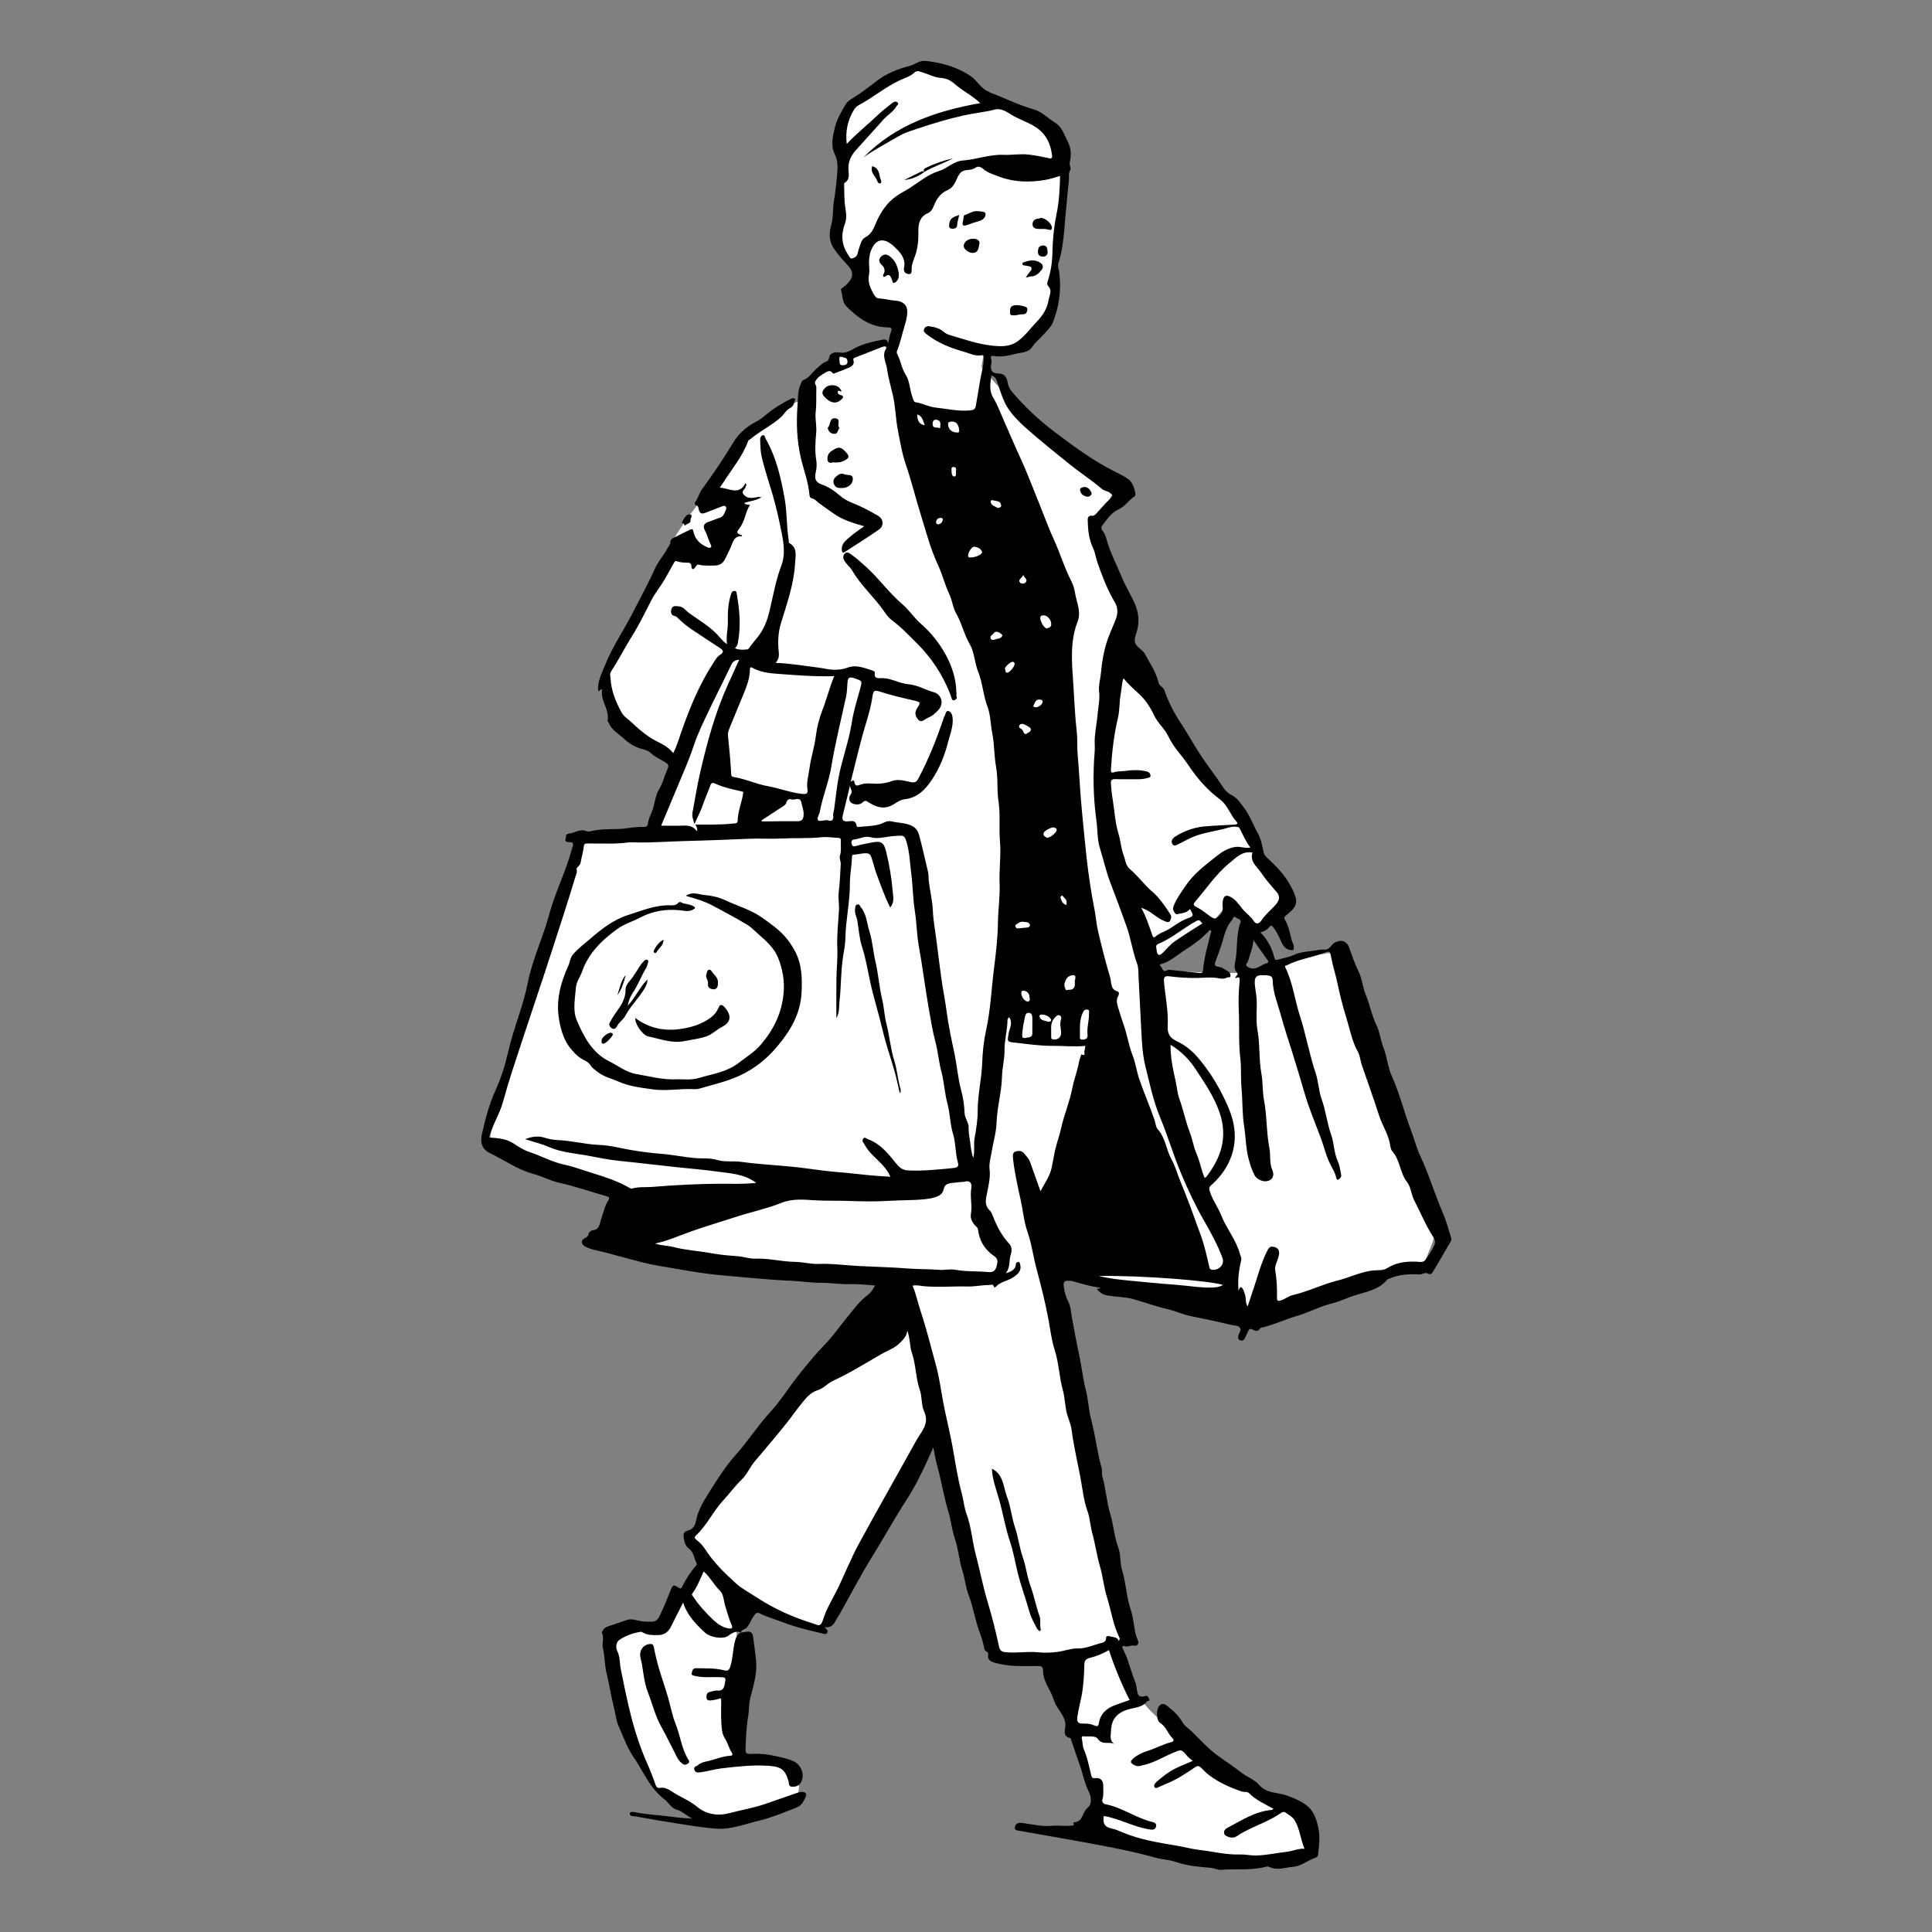 <svg width="1080" height="1080" viewBox="0 0 1080 1080" fill="none" xmlns="http://www.w3.org/2000/svg">
<rect x="0" y="0" width="1080" height="1080" fill="#808080" stroke="none"/>
<path d="M584.869 685.951C585.661 692.827 586.335 698.991 587.084 705.144C587.833 711.314 588.502 717.504 589.492 723.637C591.281 734.735 593.138 745.826 595.248 756.868C597.483 768.554 600.113 780.171 602.453 791.838C604.396 801.537 606.16 811.267 607.992 820.99C608.623 824.345 609.23 827.7 609.837 831.054C609.874 831.252 609.923 831.506 609.837 831.661C606.569 837.584 610.598 842.647 612.195 847.722C616.515 861.45 619.919 875.345 622.339 889.519C623.305 895.157 624.877 900.703 626.399 906.236C626.876 907.963 624.877 910.823 627.823 911.058C627.94 915.496 629.494 920.596 622.649 922.124C625.1 927.54 626.993 932.659 629.649 937.338C632.669 942.661 636.141 947.786 639.867 952.644C642.485 956.061 645.865 958.896 648.91 961.984C649.195 962.269 649.653 962.795 649.82 962.727C652.648 961.489 653.707 963.977 654.889 965.407C663.331 975.65 673.111 984.39 684.431 991.266C696.116 998.365 708.049 1005.05 719.859 1011.95C722.638 1013.57 725.361 1015.3 728.084 1017.03C731.513 1019.19 734.639 1027.93 733.618 1032.37C732.392 1037.71 728.419 1040.92 722.384 1041.52C718.336 1041.91 714.263 1042.92 710.265 1042.66C704.528 1042.28 698.846 1041 693.146 1040.09C685.743 1038.92 678.334 1037.79 670.944 1036.53C664.78 1035.48 658.664 1034.18 652.494 1033.17C648.316 1032.48 644.07 1032.21 639.88 1031.58C636.983 1031.14 634.402 1030.16 631.196 1031.45C625.167 1033.89 620.303 1030.4 615.197 1027.44C609.044 1023.88 610.629 1018.31 611.409 1013.65C612.263 1008.53 612.114 1003.98 610.598 999.089C607.46 988.957 604.662 978.714 601.896 968.471C600.645 963.822 599.612 959.094 598.881 954.34C598.541 952.124 599.426 949.735 599.234 947.476C599.16 946.616 597.736 945.601 596.709 945.161C594.871 944.369 593.534 943.626 592.964 941.349C591.875 936.979 589.542 932.944 589.95 928.165C590.006 927.484 588.31 926.018 587.394 925.987C581.136 925.795 574.86 925.987 568.597 925.85C565.508 925.788 562.395 925.454 559.35 924.934C558.285 924.755 556.948 923.845 556.484 922.898C553.55 916.913 550.338 910.996 548.141 904.739C544.409 894.118 541.159 883.311 538.077 872.479C535.725 864.223 534.004 855.787 531.888 847.456C531.219 844.826 530.291 842.245 529.307 839.707C528.459 837.522 527.976 835.585 528.651 833.072C529.164 831.165 528.05 828.795 527.573 826.653C526.422 821.454 525.265 816.249 524.002 811.075C523.748 810.047 523 809.137 522.48 808.172C521.322 809.094 519.218 809.948 519.156 810.945C518.822 816.144 515.3 819.783 513.066 823.942C505.935 837.219 498.564 850.377 490.803 863.294C482.725 876.744 474.215 889.934 465.599 903.049C463.773 905.828 461.007 908.619 458.036 909.802C455.808 910.687 452.453 909.319 449.779 908.409C441.622 905.636 433.576 902.523 425.43 899.7C422.001 898.512 421.804 898.778 421.482 902.306C419.198 901.582 416.939 900.864 415.162 900.307C411.028 905.871 411.956 911.887 411.801 917.761C411.529 928.159 411.579 938.489 409.004 948.807C407.413 955.194 408.682 962.164 410.7 968.731C411.665 971.881 412.278 975.26 412.328 978.541C412.377 981.827 414.271 983.121 416.747 983.814C418.857 984.408 421.147 984.439 423.363 984.551C429.132 984.829 434.591 985.875 440.075 988.06C445.23 990.109 447.755 996.088 446.19 1002.04C444.029 1010.21 437.654 1013.1 430.493 1014.84C420.076 1017.37 409.388 1019.01 398.767 1017.77C390.801 1016.85 382.848 1014.52 376.664 1008.57C374.999 1006.97 373.105 1005.56 371.199 1004.25C367.64 1001.78 364.824 998.792 362.973 994.794C357.05 981.994 350.353 969.448 347.308 955.572C345.303 946.424 344.139 937.053 343.254 927.72C342.914 924.117 344.046 920.243 345.129 916.678C346.596 911.856 351.387 909.591 356.295 910.556C357.7 910.835 359.26 910.457 360.727 910.235C362.93 909.894 365.127 909.486 367.294 908.991C369.175 908.564 371.465 908.687 371.119 905.463C371.013 904.472 372.387 903.265 373.186 902.238C377.797 896.278 382.346 890.262 387.093 884.419C389.947 880.909 393.128 877.666 396.334 874.107C394.347 871.52 392.373 868.989 390.442 866.414C389.099 864.625 386.598 862.67 386.759 860.992C387.081 857.594 388.282 853.961 390.139 851.083C395.988 842.009 401.991 832.997 408.54 824.419C415.113 815.803 422.28 807.627 429.429 799.47C443.627 783.291 457.776 767.056 472.383 751.254C478.975 744.118 486.563 737.892 493.804 731.374C499.183 726.534 504.555 721.768 505.867 713.784C502.135 713.493 498.521 713.115 494.894 712.948C488.506 712.645 482.1 712.138 475.719 712.329C468.36 712.552 461.019 713.815 453.666 713.902C448.35 713.963 443.008 712.942 437.698 712.231C430.772 711.302 423.864 710.25 416.963 709.154C410.96 708.201 404.987 707.056 398.989 706.103C392.008 704.995 385.032 703.751 378.007 703.033C371.676 702.389 366.774 699.053 362.051 695.42C360.126 693.941 358.659 693.112 356.252 693.978C353.832 694.851 352.557 693.477 353.169 691.02C353.33 690.37 353.801 689.435 353.535 689.107C350.78 685.678 351.127 681.822 351.802 677.904C352.093 676.215 352.488 674.537 352.816 672.965C350.601 672.458 348.348 671.938 345.915 671.381C346.411 670.706 346.801 670.279 347.067 669.79C347.451 669.078 348.1 668.237 347.958 667.605C347.84 667.098 346.739 666.578 346.027 666.503C344.498 666.336 342.852 666.132 341.403 666.516C335.462 668.088 330.467 665.68 325.193 663.465C317.438 660.203 309.163 658.117 301.575 654.546C293.108 650.56 285.105 645.565 277.028 640.793C274.373 639.221 273.648 635.556 274.515 632.821C277.826 622.404 281.193 612 284.288 601.515C289.475 583.919 294.148 566.186 300.622 548.961C306.211 534.1 310.834 518.881 315.879 503.816C318.311 496.556 320.793 489.314 323.095 482.011C323.492 480.76 323.071 479.25 323.046 477.864C323.033 477.084 322.86 476.242 323.089 475.537C323.826 473.309 324.438 470.956 325.658 469.007C326.289 468.004 328.102 467.255 329.396 467.237C337.77 467.113 345.885 465.466 353.993 463.616C355.757 463.214 357.681 463.542 359.532 463.424C361.036 463.331 362.528 463.065 364.168 462.861C362.881 458.219 364.521 454.134 366.186 450.445C369.584 442.943 373.724 435.776 377.618 428.361C370.921 424.035 363.79 419.603 356.846 414.887C351.022 410.932 346.584 405.609 343.83 399.122C341.954 394.703 339.64 390.389 339.912 385.234C340.017 383.265 338.074 381.136 338.327 379.248C338.841 375.399 339.528 371.283 341.36 367.94C348.168 355.494 355.664 343.418 362.503 330.984C365.753 325.073 368.179 318.704 370.846 312.484C375.736 301.07 383.058 291.229 390.479 281.413C395.975 274.141 401.391 266.788 406.466 259.212C413.825 248.238 422.255 238.521 433.712 231.527C438.799 228.426 443.287 224.397 449.581 223.815C450.058 223.771 450.739 222.713 450.819 222.07C451.791 214.327 456.086 209.338 463.359 206.868C466.286 205.872 467.939 203.978 468.787 201.063C469.183 199.713 469.889 198.228 471.783 199.887C472.185 200.239 473.311 200.153 473.887 199.856C481.32 195.969 489.286 194.118 497.864 193.338C498.23 189.513 498.607 185.602 499.01 181.43C495.624 180.743 492.14 180.229 488.779 179.282C486.216 178.558 483.66 177.537 481.37 176.187C477.508 173.91 476.301 169.305 478.176 165.319C478.436 164.768 478.783 163.908 479.191 163.846C482.583 163.326 481.419 160.82 481.073 159.105C480.182 154.636 479.575 150.112 474.667 147.543C471.287 145.773 466.515 137.578 467.97 131.346C468.657 128.4 468.515 125.268 468.768 122.216C469.171 117.351 469.92 112.493 469.913 107.628C469.907 101.401 469.635 95.132 468.867 88.954C467.834 80.673 467.636 72.299 471.603 65.02C473.937 60.737 478.486 57.197 482.793 54.554C490.295 49.943 498.384 46.304 506.208 42.219C515.566 37.335 523.767 39.297 531.764 45.697C540.385 52.598 550.016 57.692 560.779 60.793C566.406 62.414 571.815 65.138 576.952 68.016C582.61 71.191 587.938 74.985 591.801 80.451C593.806 83.291 594.14 86.337 593.559 89.648C593.398 90.551 593.447 91.616 593.769 92.458C595.514 97.001 595.242 101.544 594.505 106.254C593.769 110.945 593.534 115.73 593.262 120.483C592.704 130.293 593.404 140.141 590.322 149.821C589.133 153.547 590.606 158.109 590.804 162.293C590.872 163.735 591.076 165.294 590.643 166.606C587.858 175.092 582.696 182.185 576.686 188.566C571.227 194.359 563.856 194.601 556.478 194.001C554.584 193.846 552.715 193.45 550.938 193.177C550.177 196.965 549.385 200.691 548.723 204.436C548.617 205.018 548.939 205.853 549.354 206.311C554.788 212.408 560.241 218.48 565.75 224.508C572.409 231.799 579.001 239.127 587.097 244.964C595.644 251.122 603.944 257.621 612.411 263.891C615.11 265.89 618.087 267.506 620.748 269.548C621.992 270.508 622.877 272.005 623.701 273.385C623.967 273.825 623.763 274.945 623.36 275.317C621.955 276.629 619.937 277.458 620.816 280.045C620.965 280.479 620.575 281.332 620.167 281.679C617.227 284.198 614.299 286.742 611.204 289.051C609.855 290.053 609.02 290.53 609.645 292.628C612.981 303.825 616.317 314.984 622.215 325.197C626.579 332.754 626.313 340.726 623.688 348.685C621.435 355.5 619.554 362.253 622.939 369.185C623.472 370.274 624.592 371.289 625.694 371.865C633.957 376.197 640.301 382.454 645.209 390.352C652.5 402.075 659.748 413.835 667.447 425.285C670.09 429.221 673.909 432.421 677.425 435.702C687.575 445.165 696.259 455.7 701.86 468.512C702.807 470.684 702.875 473.259 703.909 475.37C706.378 480.395 709.176 485.266 711.868 490.187C713.756 493.641 715.99 496.952 717.457 500.573C718.15 502.281 717.959 504.8 717.228 506.564C715.068 511.769 710.531 514.66 705.45 516.312C703.636 516.9 700.567 516.467 699.261 515.235C695.993 512.147 691.443 510.29 689.859 505.382C689.079 502.955 687.297 503.11 685.861 505.239C680.241 513.583 673.513 520.577 664.179 524.99C659.704 527.106 655.589 530.189 651.739 533.358C649.876 534.893 648.799 537.536 647.759 539.857C647.028 541.484 648.192 542.549 649.882 542.623C659.909 543.069 669.941 543.521 679.974 543.861C684.208 544.003 688.448 543.83 692.681 543.898C699.155 544.003 705.345 542.648 711.175 539.98C720.199 535.846 729.663 533.834 739.516 533.345C740.599 533.29 741.682 532.782 742.747 532.832C743.805 532.881 745.347 533.03 745.811 533.717C747.439 536.137 749.624 538.155 750.348 541.262C751.555 546.442 753.201 551.517 754.755 556.611C757.131 564.404 759.65 572.147 761.978 579.958C763.581 585.336 764.645 590.888 766.514 596.167C768.644 602.177 771.255 608.026 773.898 613.838C777.717 622.237 781.951 630.457 785.615 638.924C787.28 642.773 787.806 647.1 789.211 651.086C791.587 657.82 794.224 664.461 796.805 671.115C798.402 675.243 800.618 679.21 801.558 683.475C802.091 685.889 802.023 688.705 801.54 691.539C800.853 695.575 798.804 698.868 797.666 702.581C796.75 705.571 795.128 706.177 792.095 705.298C791.779 705.206 791.377 705.292 791.049 705.391C782.935 707.879 774.82 710.343 766.731 712.899C764.806 713.506 762.881 714.248 761.123 715.226C746.882 723.099 731.538 728.125 715.823 731.777C707.183 733.788 698.115 733.534 689.388 731.226C681.652 729.177 673.853 728.397 665.869 728.174C658.918 727.982 651.974 726.912 645.073 725.903C639.725 725.123 634.396 724.034 629.147 722.728C620.179 720.5 613.6 715.115 607.943 707.743C603.356 701.771 597.303 696.906 591.807 691.645C589.839 689.763 587.604 688.166 584.887 685.944L584.869 685.951Z" fill="white"/>
<path d="M414.178 912.612C411.214 911.361 409.146 912.97 406.832 914.567C404.065 916.473 396.953 915.267 394.224 912.76C389.025 907.982 384.135 902.956 381.87 895.82C379.475 900.567 377.209 905.129 374.882 909.659C373.409 912.531 371.02 914.035 367.758 914.023C364.954 914.01 362.12 914.165 359.545 912.673C359.118 912.426 358.573 912.129 358.14 912.197C353.851 912.872 349.778 914.283 346.213 916.727C344.059 918.207 344.263 921.301 345.056 922.917C346.665 926.209 346.355 929.676 347.011 932.999C348.503 940.538 350.069 948.095 351.833 955.529C354.29 965.859 357.49 976.139 361.835 985.894C363.537 989.719 365.041 993.574 366.39 997.505C366.861 998.879 367.498 999.69 369.002 999.43C371.664 998.972 373.836 1000.31 375.817 1001.62C380.292 1004.58 385.355 1006.42 389.594 1009.94C394.8 1014.27 401.156 1015.31 407.878 1013.53C414.469 1011.78 421.29 1010.63 427.677 1008.45C433.359 1006.51 439.06 1004.49 444.76 1002.51C446.728 1001.83 449.254 1001.07 450.461 1002.49C451.172 1003.32 449.749 1005.93 448.666 1007.66C447.18 1010.02 444.804 1010.62 442.643 1011.46C436.702 1013.75 430.747 1016.23 424.577 1017.68C416.722 1019.54 409.004 1022.74 400.778 1022.25C394.057 1021.84 387.372 1020.69 380.7 1019.67C372.314 1018.39 363.945 1016.96 355.596 1015.43C354.302 1015.19 351.808 1015.64 352.068 1013.6C352.216 1012.43 354.612 1012.98 355.93 1013.23C362.268 1014.41 368.705 1014.66 375.074 1015.53C379.023 1016.06 382.984 1016.45 387.063 1016.6C383.881 1015.22 381.635 1012.51 378.094 1011.56C375.254 1010.79 373.768 1007.61 371.422 1005.82C363.184 999.585 359.563 990.053 353.968 981.914C350.385 976.708 348.497 970.804 345.91 965.202C344.362 961.848 344.09 957.924 343.143 954.278C341.534 948.07 340.661 941.683 339.114 935.525C337.901 930.709 338.136 925.857 336.997 921.128C336.378 918.559 337.826 915.904 336.576 913.131C336.155 912.197 337.616 909.938 339.534 909.3C343.199 908.081 346.844 906.806 350.502 905.568C353.083 904.695 355.621 905.747 358.053 906.187C360.121 906.564 362.126 906.484 364.144 906.546C367.801 906.663 368.618 903.47 369.794 901.019C371.596 897.268 373.087 893.362 374.653 889.5C376.17 885.762 376.38 885.632 379.66 887.712C380.669 888.349 381.009 887.625 381.3 887.043C383.405 882.797 385.893 878.811 389.031 875.252C389.501 874.72 389.638 874.219 389.303 873.587C387.88 870.907 387.867 867.633 384.928 865.523C383.139 864.242 382.39 861.617 382.161 859.228C382 857.551 382.192 856.183 384.445 855.638C387.057 855.007 388.517 853.163 389.068 850.204C390.083 844.751 392.813 839.905 395.765 835.257C400.543 827.724 405.198 820.037 411.158 813.408C418.053 805.746 423.555 796.982 430.493 789.449C436.54 782.888 441.09 775.313 446.617 768.449C451.135 762.847 455.616 757.19 460.698 752.003C465.247 747.367 469.022 741.97 473.145 736.914C476.883 732.327 480.275 727.45 485.139 723.86C486.829 722.616 488.03 720.741 489.157 718.593C484.075 718.135 479.241 717.714 474.314 717.838C469.289 717.962 464.238 717.077 459.2 717.095C453.45 717.12 447.793 716.185 442.08 715.95C430.24 715.467 418.48 714.193 406.683 713.196C397.659 712.435 388.703 711.203 379.852 709.581C372.425 708.22 364.911 707.322 357.533 705.255C351.622 703.596 345.575 702.173 339.646 700.446C335.524 699.251 331.173 698.88 327.267 696.881C324.915 695.68 324.445 693.532 326.667 692.257C327.861 691.57 328.852 691.304 328.988 689.621C329.037 689.008 330.572 687.807 331.086 687.764C335.536 687.405 335.233 683.543 336.223 680.863C337.443 677.558 338.111 674.042 340.03 671.015C341.002 669.48 340.457 669.091 338.903 668.651C330.114 666.169 321.455 663.142 312.567 661.149C307.523 660.017 303.085 657.529 298.258 656.248C289.37 653.896 282.066 648.536 273.989 644.667C269.564 642.55 268.276 638.955 269.366 634.077C271.247 625.623 273.469 617.211 277.047 609.363C280.166 602.511 282.382 595.369 284.01 588.196C286.993 575.037 292.44 562.608 295.033 549.394C297.595 536.31 303.469 524.302 306.898 511.546C310.333 498.759 316.43 486.95 319.822 474.175C320.348 472.182 321.227 470.573 317.952 470.789C317.185 470.839 315.743 470.399 316.083 469.329C316.461 468.134 315.947 466.104 318.064 465.949C321.325 465.702 324.247 463.04 327.799 464.637C328.486 464.946 329.477 464.854 330.25 464.649C337.102 462.861 344.189 464.024 351.059 462.922C354.172 462.427 357.23 462.205 360.337 462.229C361.792 462.242 362.138 461.171 362.231 460.286C362.448 458.089 363.407 456.164 364.243 454.233C366.062 450.011 366.037 445.215 368.445 441.198C370.568 437.664 371.459 433.616 373.137 429.896C373.848 428.312 373.867 427.358 372.103 426.257C369.2 424.437 366.013 423.143 363.413 420.649C361.711 419.021 358.703 418.842 356.314 417.845C353.424 416.638 351.016 415.029 348.757 412.925C345.792 410.164 342.016 408.215 340.37 404.185C340.178 403.715 339.578 403.238 339.652 402.855C340.822 396.523 335.369 391.516 336.613 385.357C335.276 385.06 335.381 386.558 334.713 386.273C334.304 386.094 334.274 385.32 334.298 384.639C334.49 379.576 336.848 375.238 338.705 370.713C342.84 360.655 349.06 351.718 353.956 342.069C358.053 333.986 362.466 326.063 366.143 317.769C367.969 313.66 371.15 310.385 373.174 306.393C373.756 305.242 374.857 304.351 374.789 302.859C374.752 301.968 375.427 301.225 376.101 300.872C379.246 299.226 382.476 297.759 385.639 296.138C387.416 295.228 387.446 296.416 387.731 297.598C388.759 301.906 391.711 304.438 395.666 306.003C396.242 306.232 396.916 306.468 397.38 305.917C397.826 305.384 397.498 304.827 397.214 304.239C395.982 301.646 395.313 298.842 393.927 296.28C392.819 294.231 393.555 292.529 395.988 291.749C398.129 291.062 400.19 290.115 402.332 289.441C404.647 288.71 405.049 286.507 405.885 284.774C406.207 284.111 405.959 282.119 403.855 282.973C400.748 284.242 397.56 285.312 394.465 286.6C392.423 287.448 391.203 287.231 390.622 284.836C390.424 284.025 390.467 282.793 389.093 282.434C388.499 282.28 388.053 281.339 388.647 280.608C390.331 278.541 390.739 275.806 392.286 273.689C398.457 265.246 404.331 256.606 409.728 247.644C412.99 242.228 417.552 238.279 423.203 235.451C425.245 234.429 427.009 232.87 428.804 231.378C432.92 227.968 437.525 225.22 442.322 222.843C442.947 222.534 443.813 222.428 444.383 222.942C445.014 223.505 444.123 223.994 444.048 224.558C443.832 226.173 443.009 227.38 441.548 228.172C439.363 229.36 438.267 231.65 436.473 233.26C431.261 237.926 424.867 240.935 419.526 245.422C419.074 245.799 418.412 245.991 418.195 246.592C415.107 255.176 409.177 262.053 404.399 269.622C403.817 270.544 403.18 271.436 402.381 272.612C407.661 272.865 413.126 277.192 416.685 270.105C417.756 271.108 416.896 271.529 416.84 272.061C416.679 273.584 413.98 274.419 415.738 276.48C417.539 278.584 419.86 278.523 422.187 278.096C423.196 277.91 424.137 277.619 425.672 277.947C422.472 280.002 419.043 280.045 415.973 281.184C416.796 282.125 417.966 282.1 419.254 282.23C416.599 286.327 416.468 291.26 413.497 295.11C411.387 297.846 411.703 298.081 414.822 299.294C414.779 299.48 414.711 299.833 414.686 299.833C411.523 299.449 410.261 301.349 409.276 303.961C408.237 306.709 406.881 309.346 405.569 311.989C404.127 314.891 402.802 316.389 397.511 316.173C395.264 316.08 393.011 316.315 390.789 315.665C389.501 315.287 389.13 316.501 388.524 317.311C387.595 318.549 386.605 318.357 386.555 316.841C386.512 315.424 386.004 314.57 384.748 314.563C382.52 314.551 380.36 314.464 378.224 313.678C377.327 313.35 376.918 314.279 376.504 315.046C374.87 318.073 373.162 321.056 371.453 324.039C369.237 327.902 366.31 331.293 364.255 335.279C360.77 342.044 357.459 348.939 353.424 355.37C349.333 361.893 345.897 368.782 341.688 375.207C340.686 376.729 341.212 377.812 341.286 379.131C341.664 386.026 344.164 392.252 347.432 398.213C348.887 400.862 351.598 402.291 353.671 404.34C356.568 407.206 359.669 409.719 363.098 412.052C367.449 415.011 372.846 416.372 376.3 420.996C378.441 416.985 379.53 412.956 380.898 409.05C385.509 395.892 390.745 383.03 398.34 371.258C399.547 369.389 400.649 367.266 402.555 366.046C405.346 364.264 403.867 363.187 402.153 362.054C397.022 358.663 391.835 355.357 386.753 351.898C384.135 350.115 381.629 348.159 379.357 345.913C378.664 345.225 378.113 344.476 376.77 344.241C375.309 343.987 374.74 342.143 375.328 340.435C376.064 338.299 377.915 338.863 379.369 338.937C382.006 339.079 383.436 341.45 385.342 342.818C390.684 346.637 396.44 349.942 401.026 354.788C402.549 356.391 403.749 358.347 406.423 360.061C405.736 355.512 406.992 351.693 406.881 347.72C406.739 342.453 406.999 337.216 408.657 332.135C408.967 331.182 409.27 330.396 410.428 330.359C412.018 330.303 411.734 331.504 411.913 332.475C413.553 341.438 414.172 350.412 412.458 359.436C412.204 360.779 411.919 361.151 410.842 362.345C412.736 363.274 414.735 363.298 416.772 363.1C417.477 363.032 418.14 363.156 418.647 362.395C420.64 359.411 423.202 356.911 425.202 353.841C427.776 349.88 429.163 345.782 430.215 341.351C432.196 333.001 433.644 324.466 436.683 316.451C439.047 310.225 438.218 304.444 437.023 298.273C435.649 291.186 434.077 284.143 432.103 277.235C430.029 269.981 427.529 262.87 425.821 255.473C425.072 252.224 425.053 249.154 424.935 245.979C424.892 244.797 425.332 243.497 426.526 243.293C427.591 243.107 427.579 244.531 428.006 245.267C433.997 255.721 436.541 267.171 438.658 278.925C440.044 286.625 439.592 294.38 440.923 302.011C441.022 302.581 440.669 303.274 441.356 303.67C445.893 306.282 444.686 310.608 444.488 314.532C443.894 326.236 439.969 337.185 436.59 348.252C434.968 353.569 434.715 358.947 435.327 364.425C435.556 366.474 435.458 368.535 433.551 370.552C441.901 370.831 449.625 372.248 457.399 373.183C460.37 373.542 463.297 374.365 466.262 374.408C468.663 374.446 471.226 374.154 473.454 373.307C478.764 371.289 483.413 373.486 488.209 375.003C488.55 375.108 489.058 375.597 489.027 375.838C488.463 379.737 490.821 379.02 493.39 379.075C498.41 379.193 502.928 382.096 507.867 382.504C513.041 382.931 517.343 385.71 522.177 387.004C523.99 387.487 526.219 389.455 526.342 392.215C526.491 395.626 524.046 397.482 521.886 399.413C520.846 400.348 519.447 400.918 518.154 401.524C516.644 402.236 515.09 404.198 513.382 402.384C511.667 400.558 511.061 398.373 512.701 395.873C514.774 392.71 514.675 392.444 510.844 391.565C504.5 390.117 498.174 388.663 491.967 386.657C488.488 385.537 488.185 386.063 487.572 390.197C486.483 397.513 483.914 404.458 482.002 411.563C479.811 419.708 477.836 427.915 475.781 436.098C475.565 436.952 475.54 437.391 476.419 436.426C476.809 435.999 477.477 436.352 477.557 436.946C477.985 440.121 479.705 439.038 481.618 438.419C484.193 437.589 486.935 438.078 489.59 438.109C492.753 438.146 495.686 437.707 498.731 436.574C502.148 435.312 505.855 436.562 509.34 437.231C511.494 437.645 512.367 437.082 513.326 435.281C519.144 424.357 523.675 412.9 527.605 401.196C527.673 401.004 527.685 400.769 527.803 400.62C528.663 399.562 528.583 397.092 530.13 397.457C531.839 397.86 532.457 399.896 532.562 401.871C532.804 406.568 530.984 410.87 529.864 415.24C528.02 422.462 525.21 429.389 521.044 435.72C517.262 441.47 512.806 446.013 505.521 446.824C502.965 447.109 500.953 448.897 498.781 450.067C494.058 452.611 489.893 451.157 485.963 448.749C484.353 447.765 483.797 447.028 482.039 448.668C480.51 450.098 477.675 449.906 476.004 448.86C474.593 447.969 474.302 445.679 475.657 443.903C476.982 442.157 474.927 440.628 475.187 438.895C473.844 444.503 472.532 450.117 471.139 455.712C470.551 458.082 470.991 459.357 473.801 459.159C475.837 459.017 478.338 458.181 478.851 461.604C479.006 462.613 480.269 462.242 481.005 462.174C484.564 461.827 488.222 461.79 491.62 460.824C493.848 460.193 495.822 458.503 498.329 459.141C502.179 460.119 506.27 459.822 509.978 461.778C512.336 463.022 513.32 465.039 513.889 467.175C515.69 473.909 517.182 480.717 518.798 487.5C519.181 489.103 518.989 490.75 519.181 492.39C519.862 498.047 521.254 503.587 521.49 509.33C521.706 514.647 522.74 519.933 523.421 525.231C524.393 532.794 525.29 540.364 526.367 547.909C527.184 553.659 528.372 559.359 529.121 565.115C530.136 572.908 531.77 580.62 533.411 588.251C534.945 595.375 535.422 602.66 537.366 609.704C538.492 613.782 539.037 618.096 539.222 622.33C539.352 625.326 541.624 627.442 541.482 630.654C541.382 632.883 541.908 635.495 542.249 637.896C542.688 640.997 542.824 644.123 544.106 647.217C545.028 643.516 544.161 639.784 544.824 636.126C545.721 631.156 546.538 626.081 546.532 621.049C546.526 611.901 548.754 603.006 549.07 593.958C549.28 587.886 549.918 581.876 551.205 576.052C553.73 564.595 554.201 552.904 555.655 541.348C556.72 532.912 557.741 524.358 557.852 515.811C557.951 508.353 559.09 500.925 558.781 493.51C558.459 485.798 559.66 478.105 558.997 470.48C558.347 462.978 559.301 455.433 558.174 448.031C557.202 441.619 557.976 435.126 556.825 428.788C555.68 422.481 555.915 416.019 554.665 409.799C553.681 404.897 553.761 399.648 552.053 395.149C549.59 388.675 549.317 381.724 546.767 375.411C544.75 370.429 544.774 364.716 542.162 360.228C538.932 354.683 537.663 348.419 534.494 342.892C532.612 339.599 532.284 335.452 530.619 331.992C528.112 326.781 526.837 321.112 524.399 315.937C520.11 306.82 517.677 297.146 514.694 287.602C511.791 278.312 509.501 268.83 506.363 259.639C504.172 253.227 503.114 246.728 501.857 240.161C500.644 233.798 500.582 227.312 499.146 221.011C497.995 215.961 496.497 210.953 495.779 205.841C495.278 202.307 492.901 198.785 495.259 194.979C495.928 193.902 494.832 193.289 493.712 193.722C488.389 195.771 483.091 197.869 477.793 199.979C477.353 200.153 476.809 200.444 477.013 201.1C477.985 204.25 475.595 205.036 473.534 205.94C471.38 206.881 469.159 207.66 466.968 208.502C466.503 208.682 465.866 209.103 465.538 208.638C464.356 206.961 463.044 207.283 461.601 208.162C459.256 209.592 456.706 210.898 455.616 213.559C455.288 214.351 456.384 215.626 456.346 216.66C456.186 221.166 456.508 225.659 455.975 230.202C455.536 233.971 456.607 237.877 456.266 241.782C455.802 247.012 455.406 252.249 456.328 257.51C456.693 259.589 456.483 261.799 456.006 263.959C455.195 267.654 455.889 269.597 459.305 270.804C463.217 272.191 466.411 274.339 469.493 277.043C471.591 278.888 474.24 280.274 476.865 281.308C481.797 283.251 486.421 285.733 490.958 288.407C493.898 290.14 494.226 294.039 491.391 295.995C485.096 300.346 478.635 304.456 472.185 308.584C471.071 309.296 470.669 308.646 470.576 307.384C470.297 303.75 473.002 301.999 475.193 300.062C477.508 298.007 480.157 296.33 483.097 294.163C476.741 292.375 470.96 290.604 465.959 287.033C463.161 285.04 460.302 283.127 457.566 281.054C456.446 280.206 455.647 278.974 454.106 278.659C453.209 278.473 452.596 278.003 452.503 276.783C451.946 269.542 449.248 262.765 447.632 255.752C445.385 245.985 445.094 236.206 445.837 226.272C446.128 222.391 445.837 218.517 447.576 214.84C447.966 214.017 448.059 212.878 448.913 212.569C452.503 211.257 454.199 207.809 456.99 205.612C458.408 204.498 459.472 203.031 461.348 202.387C462.239 202.084 463.266 201.514 463.533 199.819C463.96 197.108 467.129 196.656 468.973 197.027C472.544 197.751 475.125 196.092 477.824 194.65C482.738 192.02 488.08 190.924 493.446 189.878C495.061 189.563 496.33 190.089 496.447 192.169C496.949 189.978 497.221 187.7 498.007 185.614C498.818 183.46 498.317 183.021 496.138 183.002C486.458 182.922 479.284 177.45 472.965 171.075C470.978 169.07 470.947 165.096 470.137 161.989C469.982 161.401 470.743 161.03 471.251 160.665C472.08 160.071 472.891 159.421 473.609 158.696C477.267 154.995 477.248 151.863 473.757 148.125C471.059 145.228 468.441 142.319 466.175 138.983C463.236 134.657 463.44 130.213 464.641 125.899C465.934 121.244 465.395 116.534 466.237 111.899C466.998 107.696 467.413 103.382 467.816 99.161C468.218 94.909 468.8 90.452 466.559 85.984C464.331 81.54 465.482 76.347 466.621 71.55C467.766 66.734 470.273 62.501 472.767 58.28C473.708 56.683 475.261 55.773 476.697 54.888C481.513 51.923 485.956 48.451 490.425 45.035C495.872 40.882 501.981 38.542 508.511 36.846C511.543 36.06 513.963 33.628 517.578 34.048C526.392 35.064 534.537 37.286 542.2 42.237C546.235 44.849 548.16 49.497 552.678 51.249C553.049 51.391 553.353 51.713 553.724 51.855C561.69 54.808 569.29 58.707 577.503 61.016C582.387 62.39 585.834 66.116 589.981 68.703C593.621 70.975 594.617 74.793 596.48 78.265C598.659 82.319 599.092 86.219 598.059 90.378C597.625 92.136 598.826 94.234 598.424 94.822C597.062 96.815 597.73 98.802 597.526 100.758C596.87 107.065 596.239 113.378 595.676 119.691C594.859 128.876 594.512 138.135 591.708 147.005C591.145 148.781 591.838 150.26 592.048 151.783C593.392 161.63 592.166 171.162 588.539 180.31C587.592 182.705 585.426 184.661 583.662 186.679C581.508 189.136 578.853 191.123 577.027 193.92C574.817 197.3 570.85 196.928 567.576 197.819C563.578 198.909 559.449 199.689 555.216 198.964C554.133 198.779 553.569 199.243 554.046 200.605C554.368 201.521 554.287 202.678 554.083 203.662C553.371 207.017 554.863 208.793 558.063 208.799C561.913 208.799 562.903 211.411 563.398 214.277C563.776 216.437 564.809 217.941 566.177 219.544C573.146 227.696 580.957 234.987 589.48 241.411C600.256 249.538 611.112 257.609 623.274 263.662C625.638 264.838 628.003 266.045 630.206 267.487C633.27 269.499 634.136 272.828 634.755 276.183C634.829 276.585 634.52 277.291 634.167 277.514C630.912 279.575 628.913 283.134 625.28 284.755C621.151 286.6 618.818 290.344 616.187 293.742C615.469 294.671 615.568 295.822 616.218 296.552C617.574 298.081 618.131 299.926 618.638 301.77C620.662 309.055 624.252 315.733 627.105 322.672C629.08 327.468 631.902 332.067 634.105 336.888C636.569 342.279 637.194 347.745 635.343 353.414C633.548 358.904 633.827 359.845 638.432 363.633C639.125 364.208 639.719 364.988 640.146 365.793C642.876 370.893 646.268 375.72 647.58 381.439C648.062 383.538 650.192 383.952 650.786 385.66C653.113 392.333 656.362 398.627 660.212 404.433C664.013 410.164 667.287 416.205 671.05 421.955C675.079 428.107 679.647 433.857 683.651 440.003C684.908 441.934 686.591 443.55 688.597 444.534C691.623 446.019 693.158 448.656 695.126 451.144C698.673 455.638 700.406 461.035 703.185 465.894C704.955 468.988 705.586 472.795 706.366 476.366C706.663 477.728 707.32 478.557 708.192 479.368C713.051 483.905 717.767 488.584 721.035 494.445C722.36 496.822 723.622 499.328 724.315 501.928C725.553 506.57 722.019 509.064 719.104 511.602C718.015 512.549 717.495 512.865 718.405 514.387C720.342 517.643 721.029 521.4 721.933 525.045C722.428 527.044 723.95 528.87 722.923 531.167C719.531 531.328 717.643 529.638 716.257 526.487C715.013 523.677 713.781 520.799 711.702 518.317C710.532 516.919 710.204 517.476 709.529 518.256C708.279 519.698 706.787 520.7 704.553 521.214C708.619 525.268 711.076 530.009 712.376 535.35C712.636 536.409 713.088 536.805 714.239 536.483C717.377 535.611 720.546 535.072 723.61 533.686C726.581 532.342 730.059 531.946 733.364 531.587C735.791 531.321 738.167 530.677 740.674 530.826C743.348 530.981 744.078 527.998 746.151 526.902C749.679 525.045 752.855 525.949 754.192 529.737C755.788 534.261 757.317 538.767 759.477 543.124C761.477 547.147 761.718 552.018 763.494 556.19C765.821 561.655 766.738 567.548 769.405 572.932C771.355 576.875 771.751 581.554 773.373 585.701C775.403 590.882 775.786 596.576 778.039 601.552C782.44 611.257 784.866 621.599 788.617 631.478C790.474 636.361 791.749 641.492 793.94 646.159C798.774 656.464 801.936 667.395 806.467 677.799C808.479 682.416 809.735 687.368 811.264 692.189C811.431 692.709 811.251 693.477 810.967 693.978C807.742 699.555 804.48 705.113 801.181 710.646C800.55 711.704 799.82 712.806 798.254 711.94C796.576 711.011 795.128 712.49 793.482 712.404C787.88 712.113 782.322 712.367 777.037 714.614C776.48 714.849 775.854 714.861 775.421 715.387C770.643 721.131 763.575 722.14 757.039 724.201C753.102 725.445 749.438 727.401 745.39 728.372C738.26 730.087 731.78 733.658 724.761 735.694C718.467 737.52 712.525 740.38 706.144 741.94C705.562 742.082 704.732 742.15 704.479 742.546C703.259 744.459 701.854 744.174 700.208 743.227C699.044 742.559 698.196 742.825 697.683 744.223C697.188 745.566 696.408 746.798 695.838 748.117C695.337 749.28 694.495 749.658 693.369 749.262C692.242 748.859 691.964 748.048 692.186 746.817C692.477 745.189 694.39 743.53 692.96 742.02C691.834 740.825 689.766 740.974 688.095 740.578C680.687 738.832 673.235 737.211 665.783 735.756C661.258 734.871 657.229 732.878 652.835 731.863C646.354 730.371 640.097 728.075 633.734 726.262C629.08 724.937 623.905 725.055 618.985 724.158C616.379 723.681 614.739 722.486 613.223 720.704C613.637 719.912 614.702 720.759 614.993 719.843C609.93 719.175 605.065 717.751 600.206 716.346C599.074 716.018 598.015 715.987 596.901 715.95C594.747 715.882 594.432 717.108 594.63 718.897C594.958 721.88 595.75 724.857 597.068 727.407C598.622 730.403 598.653 733.578 599.216 736.635C600.547 743.821 601.89 751.05 603.418 758.156C604.737 764.295 605.275 770.572 606.891 776.6C608.395 782.214 608.5 788.05 609.985 793.608C612.356 802.496 613.278 811.687 615.785 820.526C616.249 822.172 615.797 823.812 616.243 825.409C618.193 832.354 618.607 839.694 620.681 846.503C622.55 852.643 622.816 859.061 625.125 865.12C626.623 869.057 626.01 873.785 627.297 877.945C629.463 884.957 629.612 892.354 631.952 899.372C633.338 903.538 633.821 908.118 634.582 912.531C634.867 914.177 635.622 915.626 636.129 917.111C636.915 919.42 635.034 920.218 634.266 919.983C632.354 919.401 630.782 920.868 628.956 920.28C628.003 919.977 626.765 919.977 627.737 921.815C630.844 927.664 632.081 934.225 634.638 940.29C634.984 941.12 635.09 942.048 635.288 942.939C635.9 945.706 635.343 949.568 640.357 948.058C641.65 947.668 641.991 948.955 642.43 949.834C643.111 951.208 641.613 950.49 641.248 950.992C638.853 954.278 634.854 954.476 631.425 955.361C624.927 957.039 621.281 960.647 621.064 967.486C620.978 970.185 619.944 973.094 623.292 975.105C620.253 973.131 616.342 975.922 613.631 971.986C612.275 970.012 608.283 970.958 605.486 970.593C605.022 970.531 604.477 970.866 604.731 971.825C605.244 973.781 605.071 975.978 605.845 977.785C607.831 982.415 608.76 987.305 609.942 992.133C610.252 993.401 610.456 994.28 612.381 993.983C615.104 993.562 616.788 995.388 616.72 998.124C616.658 1000.67 617.072 1003.27 616.261 1005.77C615.748 1007.36 617.072 1008.42 617.865 1008.57C626.777 1010.21 634.18 1015.73 642.789 1018.14C644.132 1018.52 646.917 1018.78 646.23 1021.12C645.556 1023.44 643.458 1022.81 641.353 1022.43C632.936 1020.9 625.416 1016.51 616.992 1015.14C616.404 1019.36 617.425 1021.33 621.522 1022.17C623.577 1022.59 625.366 1023.43 627.217 1024.2C636.86 1028.26 647.066 1029.97 657.297 1031.66C661.797 1032.4 666.228 1033.64 670.753 1034.16C678.168 1035 685.452 1036.92 693.022 1036.66C695.956 1036.56 698.914 1037.25 701.904 1037.23C707.846 1037.19 713.596 1035.76 719.451 1035.15C722.601 1034.82 725.461 1033.22 729.236 1033.48C726.915 1028.03 726.63 1022.17 723.548 1017.31C722.471 1015.61 720.385 1014.51 718.677 1013.26C718.009 1012.77 717.068 1012.77 716.337 1013.29C709.653 1018.05 701.761 1020.46 694.662 1024.41C693.684 1024.95 692.719 1025.52 691.809 1026.17C690.28 1027.26 688.727 1027.55 686.907 1026.9C685.688 1026.47 684.45 1026.07 684.27 1024.69C684.097 1023.37 684.896 1022.4 686.102 1021.78C694.031 1017.67 701.545 1012.55 710.829 1011.77C711.182 1011.73 711.504 1011.39 711.881 1011.16C707.103 1008.39 702.052 1006.32 698.165 1002.33C697.243 1001.39 695.399 1001.92 693.957 1001.42C687.699 999.232 681.677 996.62 676.335 992.652C674.658 991.408 673.123 989.948 671.681 988.431C670.517 987.212 669.632 986.809 668.035 987.899C663.041 991.303 657.996 994.658 652.364 996.979C650.947 997.561 649.56 998.223 648.131 998.78C647.233 999.133 646.063 1000.14 645.389 999.015C644.782 998.006 645.698 996.768 646.515 996.063C649.783 993.234 653.169 990.511 657.068 988.592C660.2 987.051 663.462 985.782 666.761 984.352C665.64 983.381 664.526 982.632 663.69 981.648C660.286 977.649 660.429 977.891 655.768 979.834C650.198 982.161 645.005 985.423 639.02 986.754C637.479 987.094 636.08 987.682 634.359 986.828C631.747 985.534 631.456 984.656 633.784 982.737C636.16 980.769 639.051 979.525 641.879 978.633C646.23 977.259 650.223 975 654.654 973.905C656.164 973.533 656.406 972.698 655.384 971.664C652.785 969.027 651.838 965.178 648.44 963.036C646.435 961.767 646.311 955.751 647.796 953.901C649.047 952.341 650.315 951.964 652.197 953.424C655.737 956.172 658.968 959.075 661.221 963.055C662.354 965.054 664.557 966.255 666.21 967.901C671.254 972.939 676.168 978.281 681.968 982.31C685.929 985.058 690.033 987.8 693.771 990.765C697.033 993.352 701.26 994.707 703.81 997.709C708.186 1002.86 714.425 1001.78 719.692 1003.81C723.808 1005.39 728.017 1007.06 731.248 1009.93C734.38 1012.71 735.834 1016.89 736.818 1021.04C738.075 1026.33 737.381 1031.6 736.806 1036.89C736.694 1037.93 735.921 1038.27 735.196 1038.53C730.913 1040.01 727.255 1043.26 722.626 1043.59C718.349 1043.89 714.035 1045.78 709.709 1043.69C709.114 1043.41 708.26 1043.34 707.617 1043.52C699.422 1045.75 690.992 1044.53 682.698 1045.24C680.674 1045.42 678.984 1044.33 677.022 1044.15C670.295 1043.55 663.567 1043.06 657.043 1040.76C653.627 1039.55 649.758 1039.52 646.162 1038.51C630.602 1034.13 614.683 1031.45 598.814 1028.53C589.301 1026.78 579.757 1025.23 570.25 1023.47C569.03 1023.25 566.814 1023.31 567.353 1021.2C567.768 1019.57 568.925 1018.7 571.283 1019.02C576.736 1019.75 582.387 1021.15 587.636 1020.65C591.591 1020.28 595.434 1021.01 599.29 1020.5C600.157 1020.39 600.652 1020.37 599.965 1019.4C599.89 1019.29 600.213 1018.66 600.367 1018.65C605.517 1018.47 604.972 1012.87 608.06 1010.47C610.66 1008.44 610.004 1004.15 608.525 1001.27C606.21 996.775 605.436 991.873 603.777 987.218C602.057 982.391 600.46 977.519 598.801 972.667C598.677 972.302 598.566 971.683 598.343 971.627C594.407 970.693 595.112 968.26 595.527 965.134C595.985 961.687 593.837 958.469 591.894 955.677C590.551 953.746 589.517 951.772 588.83 949.605C587.147 944.307 583.037 939.845 583.08 934.027C583.105 931.093 581.613 931.322 579.682 931.328C571.803 931.347 563.893 931.78 556.169 929.49C553.749 928.772 551.849 927.825 552.4 924.934C552.752 923.059 550.499 923.406 550.239 921.753C549.726 918.485 548.661 915.267 547.504 912.141C545.009 905.382 544.019 898.203 541.401 891.456C539.773 887.278 539.457 882.612 538.071 878.316C536.134 872.306 535.769 865.931 533.751 860.02C532.012 854.933 531.578 849.61 530.031 844.547C527.512 836.309 526.256 827.78 523.929 819.499C523 816.206 522.499 812.789 521.731 809.1C517.139 819.387 512.664 829.383 506.709 838.494C500.044 848.694 494.263 859.401 487.826 869.725C481.265 880.253 475.546 891.308 469.443 902.127C468.645 903.538 467.704 904.868 466.968 906.311C465.785 908.644 464.102 910.055 460.815 909.585C461.973 910.693 463.242 911.411 462.418 912.747C461.707 913.911 460.574 913.336 459.639 913.1C452.435 911.33 445.212 909.789 438.206 907.06C433.712 905.308 428.99 904.052 424.62 901.86C423.518 901.31 422.596 901.594 421.748 902.746C420.182 904.869 419.322 907.363 417.731 909.523C416.648 910.996 414.463 910.724 414.104 912.636L414.209 912.599L414.178 912.612ZM467.537 569.064C467.537 561.81 467.456 554.556 467.562 547.309C467.642 541.552 468.305 535.79 468.069 530.052C467.779 522.978 468.509 515.959 468.979 508.959C469.214 505.462 468.416 502.095 468.855 498.617C469.512 493.442 469.691 488.206 469.982 482.995C470.069 481.398 469.023 479.881 469.567 478.186C470.434 475.481 469.852 472.671 470.031 469.917C470.093 468.951 469.852 468.412 468.713 468.375C465.55 468.283 462.344 467.682 459.231 468.016C451.822 468.802 444.389 468.351 436.974 468.722C430.927 469.025 424.818 468.623 418.703 468.871C407.135 469.335 395.555 469.849 383.98 470.109C374.022 470.331 364.069 471.204 354.098 470.888C353.17 470.857 352.229 470.795 351.319 470.919C343.811 471.959 336.26 471.433 328.734 471.52C327.41 471.532 326.518 471.334 326.326 473.252C326.017 476.254 325.051 479.188 324.587 482.184C324.321 483.911 322.056 485.031 322.31 485.86C322.799 487.482 322.087 488.658 321.734 489.84C317.63 503.599 313.124 517.234 308.718 530.894C302.98 548.695 296.902 566.39 291.078 584.166C287.643 594.645 284.121 605.086 281.249 615.732C279.361 622.714 275.215 628.841 273.407 635.891C278.13 636.182 282.729 636.442 286.851 639.06C289.704 640.873 292.588 642.879 295.745 643.906C302.361 646.06 308.464 649.544 315.334 651.011C320.756 652.169 325.98 654.174 331.26 655.79C338.117 657.888 345.08 660.172 351.431 663.774C351.994 664.09 352.569 664.628 353.393 664.387C357.057 663.316 360.888 663.793 364.614 663.489C377.042 662.48 389.52 661.799 401.985 661.725C408.794 661.688 415.59 662.016 422.745 661.249C415.943 656.105 407.946 655.901 400.407 654.849C393.345 653.865 386.165 653.283 379.06 652.54C368.303 651.42 357.558 650.071 346.776 649C341.082 648.43 335.381 647.329 329.774 646.239C322.105 644.754 314.158 644.376 306.811 641.158C302.782 639.394 298.431 638.379 293.554 636.807C297.707 635.185 301.03 634.894 304.565 636.015C306.861 636.745 309.318 637.203 311.719 637.308C319.623 637.642 327.286 639.741 335.233 640.032C341.206 640.254 347.123 641.956 353.077 642.928C358.641 643.838 364.199 644.574 369.85 645.014C375.996 645.484 382.118 646.796 388.319 647.36C392.479 647.743 396.656 647.174 400.846 648.424C405.204 649.724 409.97 648.876 414.445 649.507C421.649 650.522 428.884 650.968 436.107 651.606C440.57 651.995 445.039 652.373 449.47 652.973C456.229 653.889 462.982 654.818 469.79 655.338C475.28 655.759 480.745 656.495 486.229 656.996C489.998 657.343 493.786 657.541 497.741 657.814C494.504 650.126 486.854 646.673 483.307 639.833C482.794 638.843 481.754 638.156 482.336 636.893C483.159 635.098 484.323 636.497 485.146 636.801C492.035 639.313 496.491 644.822 500.848 650.25C502.866 652.763 504.388 654.155 508.102 654.304C516.563 654.651 524.838 653.728 533.181 652.911C535.67 652.664 535.967 651.569 535.441 649.73C533.924 644.469 534.358 638.936 532.699 633.613C531.034 628.29 531.145 622.528 529.647 617.019C528.038 611.084 527.797 604.802 526.188 598.786C524.752 593.432 524.355 587.874 522.913 582.452C521.273 576.287 520.258 569.881 519.15 563.574C517.114 551.926 515.672 540.178 513.574 528.524C512.441 522.248 512.441 515.78 511.426 509.405C510.312 502.411 510.299 495.256 509.39 488.181C508.597 482.029 508.455 475.809 506.499 469.842C505.998 468.32 505.397 467.026 503.46 467.15C501.826 467.255 500.192 467.243 498.546 467.441C494.696 467.905 490.543 469.062 487.015 468.091C483.283 467.063 480.609 468.994 477.44 469.285C476.06 469.415 475.726 470.635 476.103 471.879C476.45 473.011 477.044 473.352 478.406 472.949C481.222 472.114 484.143 471.606 487.033 471.018C492.61 469.886 494.096 470.795 495.426 476.329C497.135 483.428 498.379 490.632 498.979 497.892C499.227 500.907 500.254 504.385 497.617 507.257C494.479 501.105 492.338 494.773 489.998 488.534C488.94 485.7 488.271 482.722 487.312 479.844C486.879 478.557 486.514 477.177 484.614 477.016C482.107 476.805 479.749 477.697 477.292 477.721C476.307 477.734 476.276 478.526 476.252 479.287C476.085 484.22 475.063 489.134 475.094 494.012C475.156 504.218 472.748 514.171 472.581 524.334C472.519 527.899 471.802 531.464 471.245 535.01C469.957 543.23 470.23 551.567 469.283 559.792C468.93 562.869 469.375 566.13 467.543 569.077L467.537 569.064ZM625.385 917.235C626.208 916.35 625.923 915.762 625.583 915.075C622.11 908.031 621.163 900.202 618.799 892.805C617.035 887.285 616.589 881.417 614.937 875.791C613.117 869.608 612.275 863.152 610.549 856.907C609.447 852.915 609.317 848.613 607.918 844.751C605.696 838.617 605.145 832.143 603.957 825.88C602.28 817.016 600.181 808.203 599.03 799.241C598.616 796.041 597.18 793.169 596.4 790.13C595.317 785.927 595.304 781.341 594.172 777.237C592.092 769.742 591.937 761.931 589.542 754.504C587.741 748.927 587.116 742.979 586.033 737.223C584.256 727.791 581.911 718.5 579.429 709.297C577.566 702.383 576.711 695.259 574.316 688.432C572.366 682.868 571.871 676.778 570.59 670.947C568.888 663.211 567.13 655.4 566.257 647.477C566.103 646.06 566.041 644.234 567.582 643.745C569.129 643.256 571.011 642.996 572.397 644.68C573.666 646.221 575.114 647.626 575.814 649.557C577.782 655.022 579.726 660.5 581.675 665.946C583.848 661.478 587.017 657.473 587.964 652.342C588.403 649.959 588.948 647.583 589.35 645.181C590.179 640.273 592.086 635.643 593.138 630.809C594.809 623.153 597.947 615.93 599.445 608.218C600.386 603.347 602.28 598.693 603.14 593.784C603.4 592.293 604.019 590.863 604.471 589.409C607.349 590.659 605.808 588.078 606.222 587.286C606.575 586.617 606.538 585.744 606.73 584.643C600.429 585.286 594.357 584.581 588.254 584.624C581.279 584.674 574.291 583.615 567.328 582.848C562.779 582.347 563.064 582.235 563.838 577.649C564.314 574.814 566.425 571.862 564.091 568.55C563.676 569.213 563.194 569.627 563.188 570.048C563.181 575.798 561.473 581.424 561.529 587.106C561.578 592.169 560.229 596.991 560.105 602.047C559.901 610.558 557.37 618.895 557.085 627.535C556.905 633.031 555.228 638.472 554.318 643.956C553.786 647.162 552.802 650.473 553.179 653.599C553.693 657.863 552.727 661.96 551.985 665.878C551.211 669.938 549.856 673.38 553.353 676.716C554.101 677.434 554.56 678.523 554.968 679.612C557.128 685.331 559.914 690.704 564.147 695.247C565.744 696.955 565.707 699.251 565.007 701.374C563.924 704.667 564.921 708.319 562.259 711.791C565.57 710.677 567.731 709.674 567.892 706.604C567.929 705.886 568.721 705.292 569.42 705.41C569.965 705.503 570.145 706.276 570.299 706.92C571.067 710.139 569.563 712.088 565.8 714.384C562.878 716.167 559.22 716.532 556.8 719.206C556.447 719.596 555.748 719.924 555.587 719.256C555.129 717.405 553.928 718.333 552.907 718.333C548.915 718.333 544.929 719.262 541.017 719.156C532.909 718.94 524.801 719.707 516.705 719.026C514.613 718.853 512.528 718.16 510.138 718.717C512.094 723.254 512.986 727.945 514.483 732.482C517.844 742.67 520.469 753.105 523.285 763.472C525.142 770.305 526.039 777.361 527.345 784.293C528.868 792.377 530.959 800.336 532.42 808.438C533.998 817.171 535.243 826.016 537.588 834.601C538.653 838.506 538.888 842.523 540.336 846.422C542.985 853.553 543.425 861.283 545.375 868.679C547.764 877.734 549.497 886.963 552.226 895.962C554.652 903.946 556.639 912.085 558.409 920.243C558.973 922.843 559.932 923.387 562.346 923.616C568.368 924.192 574.366 923.034 580.382 923.641C584.034 924.012 587.679 923.907 591.38 923.381C595.106 922.855 598.962 921.406 602.329 921.487C606.953 921.598 610.648 919.816 614.683 918.689C616.187 918.268 618.484 918.151 618.316 915.378C618.267 914.511 619.622 914.419 620.39 914.685C622.185 915.304 624.487 914.839 625.397 917.235H625.385ZM697.41 730.359C698.852 726.027 700.202 722.041 701.502 718.042C703.538 711.76 705.308 705.379 708.285 699.443C708.923 698.168 709.616 696.683 711.318 696.887C714.635 697.277 715.632 699.047 714.71 702.501C714.035 705.038 712.444 707.731 712.853 710.07C713.744 715.177 713.954 720.246 713.837 725.358C713.787 727.555 714.673 727.345 716.238 726.868C718.485 726.181 720.237 724.523 722.564 723.99C731.179 722.022 739.114 717.937 747.687 715.833C754.452 714.174 760.709 710.863 767.821 710.176C770.272 709.94 773.082 710.386 775.322 708.969C780.453 705.726 786.011 704.983 791.934 705.323C793.432 705.41 795.648 705.769 796.576 704.519C798.557 701.845 800.488 699.072 801.8 695.928C802.469 694.325 802.209 693.081 801.305 691.694C797.028 685.121 794.113 677.842 790.517 670.917C788.821 667.642 788.734 663.582 786.587 660.846C782.514 655.647 782.749 648.591 778.336 643.621C777.241 642.383 777.185 640.18 776.77 638.391C775.564 633.204 772.562 628.754 770.959 623.704C767.92 614.123 764.423 604.684 761.198 595.159C760.393 592.782 760.3 590.157 759.056 587.935C755.696 581.95 754.563 575.167 752.558 568.761C750.546 562.324 748.906 555.677 747.501 549.023C746.56 544.567 745.112 540.215 744.258 535.747C743.441 531.457 743.645 531.42 739.609 532.862C739.133 533.029 738.669 533.228 738.186 533.389C731.997 535.437 725.467 536.452 719.599 539.497C718.924 539.85 717.879 539.498 718.578 540.94C722.737 549.481 723.771 558.981 726.674 567.938C730.072 578.428 731.935 589.384 735.463 599.893C737.035 604.579 737.121 609.771 738.793 614.407C741.163 620.993 741.844 627.962 744.177 634.523C745.854 639.239 745.638 644.42 747.81 649.08C748.9 651.42 749.178 654.162 749.717 656.743C749.952 657.888 749.16 658.736 748.293 659.305C747.6 659.757 747.099 659.132 746.981 658.507C746.344 655.158 744.282 652.441 742.946 649.402C740.959 644.878 739.845 640.069 738.081 635.458C735.005 627.405 731.712 619.433 729.267 611.102C727.02 603.446 724.736 595.759 722.347 588.134C720.249 581.431 717.984 574.765 716.152 567.981C714.351 561.315 711.528 554.866 711.423 547.804C711.398 546.194 710.439 545.551 709.176 545.346C707.765 545.117 706.298 545.093 704.862 545.155C702.64 545.254 701.44 546.132 701.415 548.744C701.378 552.08 702.306 555.262 702.473 558.517C702.764 564.274 701.922 570.184 702.931 575.786C704.392 583.881 703.649 592.082 705.128 600.147C706.032 605.068 705.667 610.229 706.608 615.144C708.297 623.995 707.883 633.062 709.61 641.864C710.39 645.85 709.467 649.959 711.194 653.902C712.76 657.473 710.984 660.388 707.103 660.339C705.067 660.314 702.331 658.909 701.272 656.904C699.682 653.896 698.685 650.516 697.837 647.193C696.383 641.467 696.414 635.513 695.485 629.683C694.353 622.54 694.662 615.181 694 607.952C693.492 602.431 693.988 596.867 693.331 591.414C692.279 582.625 692.929 573.811 692.49 565.022C692.224 559.582 692.422 553.925 692.966 548.404C693.22 545.805 692.118 546.126 690.546 546.875C690.472 545.507 692.713 545.018 691.431 543.638C689.692 541.757 690.15 539.485 690.54 537.48C691.927 530.281 690.856 522.78 693.406 515.718C694.13 513.706 691.666 513.576 690.639 512.753C689.432 511.788 689.401 513.471 688.894 514.065C686.765 516.554 685.23 519.623 684.45 522.539C683.175 527.311 681.578 531.934 679.826 536.514C678.991 538.693 678.143 540.123 681.584 540.537C683.36 540.748 685.019 542.153 686.672 543.124C687.501 543.613 687.91 544.505 687.848 545.489C687.767 546.863 686.548 546.058 685.954 546.417C684.512 547.296 682.896 547.178 681.454 546.888C677.326 546.064 673.092 546.622 669.045 546.69C663.808 546.776 658.733 546.392 653.602 545.767C651.696 545.532 650.427 545.705 650.656 548.509C651.343 556.896 653.23 565.19 652.742 573.669C652.513 577.649 653.868 580.211 657.817 582.018C662.354 584.098 666.389 587.397 669.639 591.185C676.558 599.256 681.962 608.379 686.251 618.096C688.987 624.286 690.695 631.001 690.156 637.667C689.358 647.564 684.567 655.889 677.103 662.499C675.97 663.502 675.741 664.071 676.144 665.501C677.567 670.527 680.811 674.667 682.698 679.452C685.657 686.916 691.085 693.173 693.177 701.108C693.461 702.197 694.161 703.126 693.858 704.382C692.564 709.779 691.809 715.239 692.353 721.75C693.121 718.742 693.944 719.2 694.842 720.729C695.411 721.706 695.634 722.783 695.987 723.829C696.674 725.835 696.042 728.106 697.404 730.341L697.41 730.359ZM507.211 743.815C506.722 747.207 504.896 748.754 503.262 750.481C500.223 753.693 496.045 754.968 492.375 757.116C483.617 762.241 474.977 767.563 465.736 771.834C462.697 773.239 460.456 776.068 457.12 777.107C452.887 778.426 450.355 781.774 447.713 785.024C445.144 788.186 442.854 791.56 440.335 794.735C434.325 802.311 428.049 809.682 421.798 817.066C419.167 820.173 417.638 824.184 414.779 826.913C410.861 830.652 407.754 835.009 404.108 838.927C398.525 844.937 395.183 852.686 389.081 858.293C388.053 859.234 388.22 859.934 389.297 860.757C391.29 862.267 392.967 864.136 394.31 866.228C398.971 873.476 405.099 879.387 411.412 885.118C414.742 888.139 418.765 890.2 422.497 892.651C432.394 899.156 443.033 904.002 454.347 907.474C456.996 908.285 458.649 910.092 460.085 905.395C462.041 899.007 465.847 893.202 468.75 887.093C472.587 879.028 475.93 870.697 480.182 862.861C490.673 843.532 501.609 824.438 512.255 805.195C515.003 800.225 519.8 795.942 516.582 788.979C514.948 785.445 515.536 780.932 514.223 777.175C511.828 770.305 512.076 762.946 509.705 756.076C508.461 752.474 508.851 748.42 507.198 743.821L507.211 743.815ZM592.575 98.344C589.678 99.216 586.949 100.114 584.263 100.572C575.721 102.02 567.124 101.934 558.849 98.857C555.655 97.669 552.139 96.623 549.676 94.475C548.03 93.046 546.495 92.903 545.529 93.615C543.976 94.76 542.212 94.934 540.695 95.045C537.347 95.286 536.115 97.168 534.915 99.903C533.85 102.323 532.451 105.084 529.963 106.136C525.835 107.882 523.576 111.075 522.103 114.869C521.341 116.831 520.499 118.36 518.612 119.184C514.267 121.084 513.32 124.847 513.388 128.981C513.462 133.778 513.171 138.469 511.531 143.037C510.646 145.507 509.532 147.958 509.631 150.675C509.681 152.03 509.513 153.417 507.836 153.188C506.326 152.984 505.119 152.055 505.274 150.124C505.348 149.165 505.664 148.298 505.596 147.227C505.348 143.223 502.736 140.667 500.285 138.253C493.972 132.032 488.915 133.419 486.39 141.484C486.21 142.059 486.241 142.697 486.099 143.285C485.276 146.726 486.402 150.39 485.777 153.559C484.917 157.904 486.551 160.949 488.315 164.273C488.946 165.455 489.918 166.786 491.242 166.823C494.436 166.922 497.481 167.9 500.638 168.08C504.283 168.284 507.242 170.172 507.174 174.411C507.124 177.345 506.338 180 505.49 182.81C504.16 187.223 503.206 191.766 501.473 196.068C501.102 196.984 501.381 197.646 501.727 198.302C503.621 201.867 503.962 205.94 506.301 209.511C508.356 212.643 508.523 216.994 509.662 220.763C510.101 222.236 510.77 224.718 511.568 224.818C515.461 225.294 518.878 227.361 522.734 227.788C529.227 228.506 535.602 230.041 542.28 229.422C544.471 229.218 545.164 228.611 545.467 226.977C546.383 221.983 547.169 216.969 548.011 211.962C548.667 208.063 549.992 204.263 549.856 200.24C549.831 199.484 550.109 198.339 548.748 198.587C545.152 199.255 542.014 197.522 538.783 196.612C531.275 194.502 524.052 191.661 517.838 186.709C516.885 185.948 516.074 185.348 516.544 184.079C517.027 182.761 518.067 182.185 519.466 182.383C522.387 182.792 525.265 183.497 527.512 185.49C528.645 186.493 529.932 187 531.226 187.378C538.987 189.656 546.65 192.41 554.764 193.227C559.691 193.722 564.493 193.963 568.981 190.708C573.177 187.662 576.012 183.516 579.503 179.901C582.901 176.385 585.395 172.511 586.144 167.807C586.54 165.35 588.304 162.546 586.169 160.182C585.197 159.111 585.277 158.474 585.661 157.291C587.32 152.136 588.205 146.868 588.298 141.409C588.422 134.001 589.189 126.635 590.668 119.344C592.061 112.493 592.439 105.53 592.587 98.35L592.575 98.344ZM554.194 209.895C553.526 214.271 552.845 218.523 555.37 222.639C557.747 226.513 559.233 230.827 561.096 234.949C564.091 241.59 566.852 248.337 569.921 254.947C574.143 264.027 577.64 273.447 581.421 282.731C583.971 288.983 586.224 295.364 589.065 301.479C592.624 309.135 594.939 317.299 598.844 324.813C599.958 326.955 600.639 329.418 601.035 331.813C601.89 336.956 604.502 342.063 602.422 347.373C598.065 358.502 599.16 370.088 599.922 381.464C600.534 390.68 600.887 399.933 601.915 409.131C602.391 413.383 602.032 417.728 602.422 421.999C603.326 431.957 603.728 441.941 604.663 451.905C605.523 461.022 606.389 470.146 607.392 479.244C608.463 488.974 609.917 498.672 611.805 508.291C612.635 512.512 612.925 516.851 613.922 521.029C615.946 529.545 618.094 538.043 620.6 546.423C621.417 549.147 620.532 553.058 624.735 554.216C625.688 554.482 625.614 555.881 625.131 556.673C623.732 558.951 624.419 561.148 625.1 563.395C626.059 566.551 626.994 569.695 628.114 572.815C630.107 578.348 630.893 584.296 633.084 589.829C634.836 594.255 635.38 599.008 636.959 603.545C639.601 611.139 642.808 618.505 645.401 626.105C645.989 627.832 646.051 630.011 647.171 631.243C651.596 636.12 651.863 642.792 654.951 648.251C657.105 652.057 658.176 656.446 659.89 660.524C664.019 670.341 667.522 680.423 671.198 690.425C673.377 696.349 674.67 702.519 676.119 708.647C676.286 709.359 676.645 709.643 677.351 709.767C681.238 710.448 684.735 706.864 683.373 703.219C680.699 696.045 677.078 689.355 673.241 682.689C668.289 674.098 664.043 665.043 660.2 655.888C655.904 645.664 652.834 634.975 648.533 624.694C644.739 615.621 642.702 605.773 640.307 596.167C638.698 589.724 638.327 582.947 638.011 576.399C637.534 566.458 636.996 556.512 636.482 546.572C636.346 543.923 636.538 541.082 635.634 538.681C633.072 531.878 632.187 524.649 629.73 517.791C626.796 509.609 623.769 501.433 620.668 493.331C618.248 487.006 616.85 480.482 614.85 474.1C613.291 469.124 613.6 463.789 612.894 458.652C611.137 445.821 610.877 432.96 611.929 420.092C612.145 417.437 611.78 414.862 611.991 412.281C612.344 407.936 613.173 403.635 613.569 399.296C613.947 395.093 614.912 390.99 614.405 386.62C614.002 383.16 615.135 379.539 615.451 375.981C615.97 370.094 616.979 364.289 618.774 358.681C620.068 354.639 621.912 350.777 623.497 346.829C624.883 343.381 625.205 340.02 623.162 336.616C618.991 329.672 616.193 322.102 613.489 314.507C612.542 311.846 612.238 308.919 611.032 306.4C608.655 301.43 608.184 296.206 608.036 290.858C607.992 289.255 608.488 288.166 610.27 288.314C611.607 288.426 612.294 287.683 613.086 286.798C615.673 283.913 618.23 280.992 621.021 278.318C622.531 276.87 621.683 276.555 620.588 275.62C619.183 274.425 617.32 274.481 615.896 273.255C610.202 268.36 603.858 264.312 598.003 259.583C591.293 254.167 584.566 248.789 578.024 243.169C574.403 240.056 570.801 236.998 567.576 233.439C565.249 230.871 563.144 228.166 561.715 225.108C559.907 221.24 558.669 217.106 557.264 213.058C556.738 211.535 555.89 210.439 554.194 209.882V209.895ZM366.242 695.141C369.819 696.386 373.304 696.274 376.541 697.116C383.399 698.905 390.449 699.245 397.356 700.52C402.221 701.418 407.141 701.869 412.037 702.191C415.528 702.426 418.82 703.72 422.33 703.584C429.745 703.305 436.974 705.298 444.383 705.391C448.864 705.447 453.357 706.734 457.807 706.543C464.9 706.239 471.913 707.26 478.919 707.644C488.445 708.17 498.001 708.337 507.527 709.092C513.388 709.557 519.293 709.39 525.154 709.848C528.137 710.083 531.096 709.272 534.011 709.81C540.144 710.943 546.371 710.504 552.517 711.092C555.699 711.395 556.633 709.841 557.227 707.366C557.729 705.286 558.044 703.664 555.63 702.061C550.549 698.682 547.535 693.706 546.736 687.541C546.637 686.792 546.322 686.179 545.764 685.684C543.71 683.865 542.298 681.135 542.713 678.87C543.635 673.85 542.1 668.917 542.992 663.966C543.45 661.391 542.057 659.837 539.742 660.463C538.393 660.828 537.112 660.667 535.818 660.884C532.755 661.397 528.36 660.846 527.648 664.387C526.974 667.766 524.752 668.571 522.691 669.27C521.013 669.839 519.008 670.161 517.089 670.36C510.417 671.065 503.708 670.836 497.017 671.269C489.386 671.764 481.686 671.591 474.03 671.319C467.927 671.102 461.83 671.331 455.715 670.984C449.538 670.632 443.151 669.889 436.999 672.346C428.42 675.769 419.328 677.619 410.551 680.516C402.394 683.208 394.156 685.585 386.042 688.482C379.611 690.778 373.322 693.644 366.242 695.135V695.141ZM628.034 379.162C626.994 382.089 627.105 384.806 626.573 387.387C625.632 391.912 626.047 396.56 624.976 401.091C622.76 410.48 621.615 420.036 621.052 429.661C620.99 430.725 620.78 432.384 622.599 431.753C624.809 430.985 627.08 431.233 629.296 430.917C633.134 430.373 637.033 430.298 640.901 431.202C642.399 431.555 643.117 432.514 643.154 433.69C643.185 434.668 641.935 434.749 641.044 434.996C639.447 435.442 637.85 435.609 636.204 435.59C631.976 435.547 627.743 435.696 623.522 435.528C621.411 435.448 620.866 436.203 621.009 438.159C621.225 441.173 621.523 444.125 622.03 447.134C623.107 453.509 623.33 460.007 625.304 466.277C626.468 469.966 626.598 474.008 627.966 477.597C629.024 480.358 629.185 483.787 631.562 485.78C636.105 489.593 639.509 494.463 644.015 498.332C648.118 501.854 651.145 506.403 654.14 510.946C655.217 512.58 654.537 513.7 654.066 514.678C653.41 516.046 652.048 515.328 650.848 514.852C646.243 513.019 643.006 508.903 637.937 507.498C640.784 512.468 642.43 517.909 644.318 523.263C644.671 524.253 645.432 524.074 646.026 523.498C647.753 521.808 650.093 521.177 652.141 520.1C656.016 518.051 659.315 515.074 663.48 513.515C667.448 512.029 667.41 511.924 665.17 508.142C663.703 510.005 661.623 510.413 659.457 510.723C658.467 510.865 657.489 511.54 656.715 510.339C655.991 509.213 655.415 508.198 655.991 506.669C657.619 502.349 660.367 498.709 662.904 494.965C667.491 488.206 674.021 483.422 680.309 478.402C683.255 476.05 686.375 474.224 690.175 473.494C693.071 472.937 695.807 474.416 698.964 473.773C696.395 470.393 694.823 466.692 693.01 463.127C692.496 462.112 691.797 462.291 691.017 462.186C688.479 461.827 686.201 462.854 683.837 463.424C679.009 464.594 674.064 465.373 669.366 466.921C665.523 468.19 661.957 470.319 658.287 472.108C657.309 472.584 656.282 473.036 655.521 472.027C654.815 471.086 654.809 469.904 655.583 468.901C655.954 468.425 656.418 467.973 656.932 467.651C661.92 464.538 667.348 462.545 673.191 461.994C678.786 461.462 684.413 461.276 690.026 460.979C691.097 460.923 692.316 460.484 691.382 459.506C687.674 455.644 686.492 450.234 681.782 446.719C674.949 441.613 669.15 435.04 664.39 427.841C660.763 422.358 655.941 417.728 653.125 411.675C651.126 407.379 647.252 404.303 645.228 400.014C643.062 395.421 640.338 391.213 636.606 387.777C633.759 385.153 630.831 382.622 628.058 379.18L628.034 379.162ZM473.324 80.475C478.913 74.533 485.171 69.613 490.908 64.117C493.421 61.709 496.231 59.617 498.954 57.438C499.808 56.751 500.978 56.497 501.764 57.327C502.693 58.311 501.368 58.856 500.96 59.586C499.257 62.625 496.151 64.265 493.91 66.766C488.779 72.484 483.642 78.197 478.492 83.898C475.948 86.714 474.327 89.784 474.252 93.782C474.203 96.679 475.602 100.188 472.031 102.286C471.82 102.41 471.87 103.066 471.882 103.475C471.981 106.563 471.932 109.639 472.148 112.734C472.433 116.769 473.844 120.96 472.371 124.872C470 131.185 470.396 136.953 474.203 142.53C474.785 143.384 475.33 144.758 476.233 144.498C477.36 144.176 478.764 143.625 479.26 142.239C479.563 141.385 479.637 140.45 479.959 139.608C480.925 137.058 481.271 133.858 483.858 132.54C487.461 130.696 488.451 127.391 489.875 124.166C492.425 118.385 495.878 113.248 501.145 109.578C503.12 108.204 505.28 107.083 507.347 105.833C513.153 102.33 518.265 97.638 524.925 95.59C529.579 94.16 532.996 90.124 538.238 89.728C545.901 89.153 553.285 86.231 561.052 86.553C565.732 86.745 570.355 85.866 575.052 86.417C578.599 86.838 582.065 87.494 585.544 88.237C586.416 88.422 588.403 89.332 588.131 87.023C587.345 80.382 584.801 74.843 578.865 70.987C574.663 68.251 569.866 66.871 565.62 64.265C562.767 62.514 559.604 60.304 556.076 61.239C550.376 62.743 544.514 63.219 538.771 64.513C530.136 66.456 521.731 68.932 513.394 71.76C509.761 72.992 505.967 74.057 502.693 75.963C495.996 79.869 489.082 83.452 482.763 87.927C500.65 69.706 523.464 61.975 547.962 57.642C543.549 53.378 537.978 50.828 533.59 46.638C531.566 44.7 528.608 43.778 525.402 43.475C521.973 43.153 518.704 41.333 515.313 40.343C514.056 39.978 512.503 39.155 511.333 40.362C508.975 42.794 505.787 43.556 502.897 44.923C494.808 48.755 487.919 54.573 480.058 58.775C478.498 59.611 477.638 60.88 476.821 62.322C473.677 67.861 472.538 73.791 473.343 80.475H473.324ZM466.324 377.967C455.579 378.339 445.255 377.441 434.938 376.698C430.036 376.345 425.041 375.813 420.59 373.288C419.551 372.694 419.204 373.109 419.198 374.266C419.167 378.964 417.521 383.352 415.818 387.554C413.473 393.354 410.997 399.11 408.657 404.928C407.816 407.033 406.714 409.162 406.949 411.384C407.711 418.495 408.379 425.607 408.738 432.749C408.787 433.709 409.066 434.191 410.137 434.359C416.698 435.374 422.72 438.32 429.287 439.49C435.767 440.641 441.962 443.129 448.622 443.822C451.147 444.082 451.667 443.135 451.383 441.427C450.708 437.404 451.958 433.634 452.466 429.772C453.289 423.515 455.332 417.474 456.093 411.248C456.706 406.29 457.956 401.524 459.707 397.024C462.121 390.823 463.675 384.386 466.33 377.973L466.324 377.967ZM413.225 368.745C411.077 369.067 409.759 369.612 408.874 371.468C404.845 379.892 400.568 388.205 396.557 396.635C393.339 403.4 389.984 410.133 387.644 417.27C386.301 421.373 384.729 425.378 383.071 429.351C378.583 440.084 374.078 450.816 369.572 461.567C374.028 461.567 378.138 461.685 382.235 461.524C385.126 461.412 387.638 461.932 389.57 464.693C390.052 463.003 389.235 462.099 388.771 460.96C395.79 460.892 402.759 461.152 409.703 460.366C410.972 460.224 412.353 460.428 412.377 458.671C412.47 453.119 414.952 448.049 415.528 442.652C410.23 441.291 404.789 440.418 399.813 438.035C398.296 437.311 397.554 437.67 397.071 439.081C395.876 442.553 394.267 445.852 393.116 449.362C391.884 453.1 389.99 456.628 388.195 460.67C387.539 458.2 386.704 456.312 387.1 454.214C388.536 446.651 389.724 439.031 391.464 431.536C395.338 414.825 399.801 398.275 406.962 382.585C409.01 378.097 411.028 373.591 413.225 368.745ZM673.352 658.346C673.767 658.228 674.033 658.241 674.132 658.117C682.63 647.347 686.418 635.668 681.788 622.008C678.768 613.102 673.495 605.544 668.456 597.814C664.811 592.225 660.225 587.595 654.345 584.036C654.277 591.117 655.663 597.677 657.155 604.232C657.922 607.611 658.145 611.17 659.315 614.395C661.524 620.467 662.719 626.823 665.065 632.852C666.562 636.708 667.163 640.929 668.772 644.729C670.159 648.003 671.081 651.352 672.028 654.731C672.374 655.969 672.907 657.151 673.352 658.346ZM700.177 476.601C694.433 475.499 690.893 479.51 687.272 482.469C679.74 488.621 674.343 496.809 668.029 504.125C667.243 505.035 666.767 506.019 668.636 506.935C671.18 508.179 673.47 509.986 675.772 511.689C679.114 514.152 679.591 514.127 682.339 511.032C683.286 509.962 683.695 508.872 683.528 507.406C683.367 505.994 683.323 504.484 683.645 503.116C684.128 501.049 685.186 500.034 687.625 501.235C690.707 502.751 692.422 505.493 694.421 507.963C696.439 510.463 699.224 512.202 700.951 514.975C702.263 517.086 704.138 516.027 704.918 514.82C707.097 511.441 710.185 508.953 712.84 506.062C715.273 503.413 715.861 500.987 713.428 498.4C711.77 496.636 710.359 494.693 708.786 492.898C706.775 490.595 705.221 487.971 703.253 485.638C701.254 483.267 698.766 480.488 700.189 476.607L700.177 476.601ZM619.938 922.409C616.657 924.297 612.994 925.863 609.138 926.785C606.693 927.367 606.166 928.654 606.129 930.913C606.03 936.861 605.647 942.772 604.496 948.665C603.815 952.155 602.855 955.59 602.342 959.112C601.803 962.807 602.471 963.587 606.074 963.5C608.054 963.451 609.979 963.767 611.712 964.528C613.371 965.252 613.947 965.128 614.262 963.253C615.197 957.707 618.892 954.668 623.967 952.966C626.474 952.124 628.95 951.208 631.456 950.317C626.883 941.274 623.057 932.058 619.925 922.415L619.938 922.409ZM462.288 458.423C464.814 459.37 466.151 458.757 465.748 455.65C465.612 454.598 466.138 453.465 466.293 452.357C467.061 446.787 467.618 441.173 468.589 435.64C470.471 424.932 474.5 414.751 476.146 403.944C477.118 397.55 479.148 391.305 480.832 385.029C482.076 380.394 482.082 380.691 477.316 379.05C474.308 378.011 473.906 379.409 473.745 381.594C473.547 384.237 473.491 386.979 472.953 389.48C470.136 402.533 466.868 415.5 464.69 428.683C463.279 437.237 459.807 445.246 458.296 453.756C457.999 455.439 456.365 457.383 457.343 458.553C457.981 459.32 460.494 458.522 462.282 458.417L462.288 458.423ZM393.37 878.446C391.383 882.735 389.755 887.012 387.081 890.713C386.419 891.635 387.063 891.871 387.428 892.422C390.64 897.311 394.577 901.6 398.785 905.593C401.088 907.777 403.83 909.659 407.098 910.259C408.664 910.544 409.976 910.532 408.862 908.044C407.463 904.918 406.603 901.545 405.557 898.271C404.573 895.201 404.529 891.184 402.493 889.24C399.107 886.009 397.114 881.782 393.37 878.446ZM670.462 543.917C671.644 544.059 672.387 543.861 672.51 542.388C673.092 535.32 675.11 528.542 676.781 521.691C676.911 521.158 677.536 520.539 676.695 520.106C675.921 519.71 675.655 520.539 675.302 520.911C671.613 524.748 667.379 527.911 662.911 530.721C658.324 533.611 654.32 537.523 648.898 539.009C648.415 539.138 648.186 539.826 648.335 539.857C649.944 540.24 649.356 543.527 651.943 542.561C652.599 542.32 653.342 542.072 654.011 542.14C659.5 542.691 664.984 543.31 670.468 543.91L670.462 543.917ZM614.262 713.277C620.055 714.737 626.022 715.362 631.982 715.938C640.326 716.749 648.669 717.572 657.031 718.172C664.192 718.686 671.291 720.073 678.514 719.695C680.29 719.602 681.962 719.293 683.732 718.284C677.115 716.111 640.369 712.924 614.262 713.277ZM425.703 458.565C425.746 458.763 425.796 458.961 425.839 459.166C426.817 459.166 427.795 459.172 428.773 459.166C433.991 459.122 439.214 458.999 444.432 459.073C447.186 459.11 449.142 459.283 449.247 455.266C449.309 452.871 448.486 451.113 448.084 449.034C447.298 444.967 444.574 447.406 442.717 446.917C440.947 446.453 440.093 446.935 439.567 448.724C439.264 449.751 438.206 450.445 437.234 451.07C433.372 453.539 429.54 456.065 425.703 458.565ZM672.232 516.126C671.081 515.718 671.087 513.601 668.834 514.808C661.506 518.732 655.286 524.47 647.512 527.614C646.441 528.047 646.125 528.809 646.36 529.799C646.682 531.16 646.465 532.949 647.611 533.717C648.322 534.193 649.554 533.06 650.365 532.256C652.37 530.263 654.19 527.991 656.474 526.382C661.506 522.842 666.779 519.642 672.232 516.126ZM700.691 525.509C700.295 529.984 698.704 533.519 697.689 537.226C697.416 538.216 695.925 539.237 697.027 540.147C698.221 541.138 699.769 541.608 701.576 541.299C703.854 540.903 705.45 539.182 707.592 538.643C708.947 538.303 709.43 537.839 708.433 536.483C705.945 533.091 703.569 529.607 700.697 525.516L700.691 525.509ZM577.089 572.796C577.089 571.459 577.126 570.116 577.076 568.779C577.033 567.641 576.823 566.489 575.473 566.205C573.809 565.852 573.245 567.201 572.985 568.34C572.36 571.119 571.809 573.935 571.55 576.77C571.191 580.719 571.289 580.601 575.176 579.864C576.674 579.58 577.077 578.936 577.083 577.655C577.083 576.033 577.083 574.412 577.083 572.796H577.089ZM603.697 575.173C603.697 576.584 603.617 577.618 603.722 578.639C603.827 579.673 603.01 581.226 605.275 581.152C607.095 581.09 608.135 580.242 607.949 578.633C607.473 574.529 608.865 570.593 608.747 566.551C608.723 565.778 609.28 564.546 607.801 564.354C606.674 564.206 606.012 564.608 605.449 565.759C603.914 568.891 603.623 572.177 603.697 575.173ZM587.611 576.095C587.611 577.562 587.617 578.596 587.611 579.623C587.605 580.415 587.747 580.911 588.75 581.047C591.287 581.393 593.243 579.852 593.169 577.302C593.088 574.796 592.259 572.32 593.138 569.776C593.441 568.897 593.194 567.832 592.11 567.504C591.225 567.232 590.674 567.931 590.037 568.501C587.561 570.71 587.475 573.576 587.617 576.095H587.611ZM600.93 547.884C601.642 545.223 600.658 544.913 599.135 545.229C596.975 545.681 596.059 546.819 595.267 549.109C594.574 551.115 595.416 552.124 595.874 553.547C597.427 552.965 599.501 553.943 600.54 551.752C601.265 550.224 600.559 548.553 600.93 547.878V547.884ZM542.676 311.599C545.504 311.661 549.429 309.748 548.977 308.498C548.321 306.666 546.581 305.849 544.687 305.626C543.332 305.465 541.184 308.634 541.166 310.503C541.153 311.834 541.958 311.654 542.676 311.599ZM587.623 348.667C587.623 346.346 585.401 343.932 583.309 343.975C582.276 343.994 581.483 344.291 581.508 345.51C581.551 347.689 583.971 351.557 585.253 351.241C586.422 350.957 587.92 350.505 587.623 348.661V348.667ZM532.148 235.655C530.7 235.659 529.973 236.063 529.969 236.868C529.951 239.957 532.061 241.875 535.305 241.782C536.221 241.758 536.233 241.213 536.183 240.569C535.923 237.277 534.58 235.643 532.148 235.655ZM585.265 468.351C587.376 467.936 588.787 466.779 589.957 465.429C591.139 464.061 590.99 462.879 588.873 462.514C587.71 462.316 583.656 464.544 583.383 465.634C582.919 467.478 584.516 467.664 585.271 468.351H585.265ZM572.267 515.322C570.54 514.938 569.309 515.99 568.028 516.801C567.613 517.061 567.341 517.507 567.718 518.101C567.991 518.534 568.108 519.048 568.783 518.986C570.633 518.813 572.49 518.646 574.347 518.478C575.028 518.417 575.61 518.045 575.727 517.439C575.876 516.665 575.244 516.009 574.65 515.73C573.945 515.402 573.072 515.439 572.267 515.322ZM572.02 404.712C570.714 404.532 570.07 404.873 569.785 405.584C569.507 406.29 569.631 406.859 570.534 407.243C571.358 407.596 571.816 408.394 572.174 409.316C572.954 411.334 574.279 409.725 575.084 409.372C576 408.97 576.885 407.701 575.746 406.754C574.551 405.77 572.998 405.219 572.026 404.705L572.02 404.712ZM575.535 557.477C575.461 556.085 574.91 554.086 572.199 553.807C571.054 553.69 570.856 554.457 570.918 555.386C571.061 557.583 573.146 560.096 574.687 559.842C575.48 559.712 575.913 559.18 575.541 557.477H575.535ZM565.806 369.971C564.753 369.989 561.294 373.276 561.776 373.901C562.303 374.582 561.64 375.962 563.008 376.024C564.302 376.086 567.155 372.681 567.167 371.165C567.174 370.193 566.647 369.921 565.806 369.971ZM560.384 355.035C559.765 354.547 559.158 353.86 558.403 353.519C557.363 353.055 556.156 352.869 555.414 354.064C554.85 354.967 553.316 355.37 553.73 356.75C554.071 357.895 555.315 357.901 556.057 357.53C557.506 356.8 559.709 357.387 560.39 355.035H560.384ZM587.568 570.166C587.332 568.216 582.913 566.421 581.366 567.43C580.852 567.764 581.05 568.167 581.143 568.433C581.545 569.596 582.498 570.339 583.625 570.5C584.857 570.679 586.063 571.633 587.363 570.828C587.543 570.717 587.53 570.29 587.568 570.16V570.166ZM469.183 200.697C469.623 202.412 468.67 204.386 471.442 204.157C473.175 204.015 473.863 203.476 473.733 201.781C473.553 199.49 471.405 199.924 470.137 199.398C469.264 199.032 469.041 200.258 469.183 200.697ZM557.605 283.963C558.799 283.815 559.839 283.579 559.653 282.372C559.257 279.76 556.794 280.243 555.111 279.661C554.504 279.451 553.563 279.643 553.817 280.745C554.299 282.855 556.41 282.967 557.605 283.963ZM525.587 237.964C526.051 235.624 524.875 234.782 523.353 234.634C521.985 234.504 521.391 235.37 521.335 236.887C521.23 239.672 523.613 238.719 524.813 239.195C526.027 239.678 525.525 238.168 525.587 237.964ZM516.953 237.673C515.932 235.16 515.573 232.492 512.713 231.669C512.759 235.428 514.172 237.429 516.953 237.673ZM579.509 395.372C580.852 395.001 582.375 394.134 582.808 392.537C583.105 391.435 581.793 390.94 580.697 391.033C578.667 391.2 578.42 393.175 577.702 394.456C577.225 395.31 578.506 395.26 579.515 395.372H579.509ZM571.983 321.075C572.119 323.018 568.591 323.569 570.219 325.704C570.757 326.416 572.577 326.416 573.295 325.63C574.929 323.866 572.156 322.832 571.983 321.068V321.075ZM534.382 263.711C534.351 262.591 535.088 261.069 532.971 261.081C531.634 261.081 531.906 262.083 531.919 262.826C531.944 264.194 531.882 266.138 533.287 266.367C534.58 266.577 534.432 264.801 534.376 263.711H534.382ZM593.837 500.616C593.212 500.882 592.68 501.21 592.81 501.705C593.249 503.333 593.887 504.992 595.521 505.722C596.437 506.131 596.22 505.047 596.251 504.558C596.369 502.677 594.778 501.891 593.837 500.616ZM524.411 293.105C525.816 292.981 526.608 292.071 526.967 290.839C527.202 290.035 526.813 289.49 525.841 289.49C524.368 289.49 523.563 290.332 523.297 291.626C523.155 292.313 523.427 293.074 524.417 293.105H524.411Z" fill="black"/>
<path d="M414.073 912.643C415.237 912.469 416.4 912.308 417.564 912.123C419.637 911.789 420.696 912.909 420.949 914.741C421.593 919.383 422.243 924.05 422.676 928.692C423.326 935.717 421.073 942.537 419.396 949.302C418.542 952.75 418.808 956.228 418.195 959.688C417.236 965.098 417.081 970.662 416.815 976.17C416.592 980.707 416.933 980.546 421.327 980.391C425.177 980.261 429.132 980.695 432.895 981.53C436.435 982.316 440.056 982.948 443.454 984.476C448.065 986.556 450.188 992.492 447.551 996.67C446.412 998.471 444.679 998.836 442.767 998.786C440.755 998.731 441.127 996.954 440.805 995.815C438.948 989.261 436.844 987.546 429.299 987.076C420.479 986.525 411.696 987.515 402.988 988.574C399.237 989.026 395.462 990.232 391.63 990.709C390.269 990.876 388.622 991.148 388.127 989.162C387.694 987.416 389.402 987.435 390.201 986.692C391.618 985.38 393.45 984.947 395.208 984.588C399.559 983.69 403.656 981.735 408.15 981.499C409.635 981.425 409.716 980.627 409.078 979.704C407.389 977.26 406.9 974.283 405.222 971.782C403.508 969.226 403.409 965.97 403.229 962.944C402.988 958.883 403.167 954.799 403.149 950.726C403.149 949.878 403.279 949.024 401.818 949.612C400.525 950.132 399.07 950.311 397.665 950.509C396.52 950.67 395.109 950.652 394.966 949.191C394.836 947.86 394.855 946.22 396.774 945.818C398.166 945.527 399.596 944.92 400.958 945.038C403.749 945.279 404.653 944.047 405.129 941.479C405.835 937.666 405.99 937.66 402.09 937.536C397.628 937.394 393.128 937.926 388.715 936.893C387.818 936.682 386.382 936.651 386.691 935.308C386.97 934.089 387.087 932.479 389.241 932.541C394.446 932.684 399.664 932.368 404.795 933.724C406.479 934.169 407.556 933.829 408.28 931.545C409.87 926.519 409.586 921.209 411.207 916.239C411.727 914.636 412.52 913.286 414.172 912.605C414.184 912.605 414.079 912.637 414.079 912.637L414.073 912.643Z" fill="black"/>
<path d="M534.605 386.886C534.939 387.778 534.326 388.514 534.753 389.393C535.267 390.458 534.215 391.151 533.404 391.423C532.383 391.757 532.085 390.866 531.856 390.012C531.621 389.133 531.269 388.279 530.934 387.425C526.757 376.859 520.598 367.594 512.546 359.597C507.959 355.042 503.522 350.338 498.285 346.464C496.763 345.337 495.55 343.678 494.46 342.081C488.908 333.961 481.314 327.45 476.338 318.859C475.112 316.748 472.89 315.319 471.776 312.954C471.065 311.444 471.368 310.379 472.302 309.414C473.392 308.287 474.493 309.018 475.546 309.736C478.851 311.982 481.729 314.7 484.675 317.392C491.638 323.767 497.128 331.559 504.32 337.675C508.176 340.955 510.893 345.275 514.632 348.549C520.456 353.649 525.154 359.517 528.805 366.276C532.302 372.75 534.456 379.614 534.605 386.892V386.886Z" fill="black"/>
<path d="M363.654 918.999C364.787 918.974 365.251 919.593 365.462 920.664C365.889 922.855 366.39 925.034 366.897 927.206C368.6 934.491 371.311 941.485 373.39 948.665C374.826 953.622 375.711 958.809 377.624 963.55C380.236 970.024 380.935 977.142 384.537 983.251C384.995 984.025 386.072 984.99 384.321 985.999C382.934 986.797 382.204 986.531 381.121 985.646C379.877 984.637 379.017 983.393 378.311 982.031C375.433 976.48 372.765 970.817 369.714 965.364C366.266 959.205 364.676 952.397 362.157 945.929C359.724 939.69 359.668 933.142 358.084 926.835C357.019 922.595 359.743 919.104 363.66 918.999H363.654Z" fill="black"/>
<path d="M470.446 218.64C469.536 219.272 468.775 217.731 468.391 218.721C468.075 219.538 468.651 220.51 469.653 220.757C472.296 221.401 471.306 222.459 470.031 223.586C467.555 225.77 464.646 225.442 461.682 222.645C459.187 220.287 459.107 219.067 461.304 216.777C463.18 214.815 467.444 214.846 469.27 216.87C469.74 217.396 470.068 218.052 470.446 218.64Z" fill="black"/>
<path d="M465.791 258.432C464.782 258.717 462.981 259.15 462.653 257.342C462.325 255.548 462.771 253.561 464.578 252.311C468.911 249.315 470.13 249.612 473.441 253.412C475.038 255.244 474.135 256.204 472.829 257.021C470.842 258.258 468.576 258.778 465.797 258.438L465.791 258.432Z" fill="black"/>
<path d="M470.823 272.798C469.065 272.816 467.271 272.915 466.342 270.935C465.668 269.499 465.748 268.026 466.85 266.961C468.273 265.575 469.709 264.102 472.191 265.166C473.943 265.915 477.006 264.653 476.709 268.199C476.487 270.854 473.8 272.804 470.823 272.798Z" fill="black"/>
<path d="M465.94 242.482C463.272 242.278 462.449 239.226 462.827 238.898C464.547 237.419 463.396 233.458 466.955 233.848C470.545 234.244 467.463 237.803 469.27 239.121C468.267 240.464 468.341 243.002 465.934 242.476L465.94 242.482Z" fill="black"/>
<path d="M384.649 287.559C388.183 287.386 385.8 289.732 385.998 290.784C386.314 292.492 384.246 292.616 383.268 293.483C382.13 294.491 382.786 292.238 381.87 292.61C381.727 292.665 381.387 292.56 381.319 292.437C380.929 291.675 383.906 287.473 384.655 287.565L384.649 287.559Z" fill="black"/>
<path d="M383.386 500.789C387.242 498.152 390.51 500.04 393.698 500.312C397.566 500.647 401.41 501.408 404.962 503.06C411.993 506.335 419.52 508.39 426.037 512.995C430.723 516.3 435.315 519.487 439.085 523.857C441.04 526.122 442.637 528.548 444.086 531.135C448.232 538.519 448.468 546.349 448.096 554.649C447.539 566.916 441.634 576.51 434.232 585.262C428.507 592.027 421.668 597.541 413.207 601.404C405.953 604.715 398.414 606.306 390.962 608.546C390.089 608.806 389.118 608.905 388.208 608.849C380.329 608.373 372.481 610.1 364.571 608.924C358.189 607.977 351.777 607.314 345.805 604.647C341.843 602.876 337.505 601.967 334.008 599.15C332.664 598.067 331.154 597.188 330.25 595.672C328.709 593.085 325.639 592.534 323.467 590.739C321.969 589.508 320.713 588.171 319.487 586.753C315.477 582.117 313.768 576.665 312.648 570.649C310.599 559.662 313.218 549.685 317.668 539.918C318.627 537.808 318.72 535.382 320.323 533.512C323.195 530.158 326.76 527.54 330.052 524.692C336.366 519.246 343.019 514.059 351.164 511.484C358.87 509.046 366.409 505.815 374.771 506.068C376.244 506.112 378.026 506.155 379.202 504.639C379.438 504.336 380.304 504.138 380.607 504.329C382.712 505.635 385.28 505.208 387.496 506.502C389.291 507.548 388.239 507.956 387.558 508.365C386.147 509.213 384.494 509.442 382.885 509.188C374.145 507.82 365.79 508.786 357.867 512.933C353.628 515.155 348.949 516.485 345.018 519.339C336.446 525.559 328.976 532.794 325.417 543.032C324.352 546.101 322.186 548.757 321.938 552.074C321.486 558.14 320.057 564.651 322.359 570.166C326.215 579.4 331.092 588.684 340.624 593.326C345.594 595.746 349.982 599.466 355.769 600.419C362.949 601.602 369.986 603.619 377.376 603.347C381.783 603.18 386.314 603.91 390.56 602.629C398.154 600.333 406.151 599.398 412.866 594.205C417.05 590.974 421.581 588.22 425.096 584.184C432.388 575.81 437.023 566.458 438.045 555.082C438.67 548.095 437.413 541.651 435.006 535.499C432.932 530.195 428.55 526.178 424.205 522.427C422.033 520.558 420.052 518.355 417.626 516.906C411.369 513.174 404.956 509.695 398.513 506.285C393.951 503.871 389.006 502.361 383.393 500.789H383.386Z" fill="black"/>
<path d="M502.928 610.849C501.975 606.826 501.164 602.759 500.043 598.779C497.914 591.228 495.234 583.814 493.464 576.182C491.31 566.904 488.383 557.837 486.359 548.503C484.985 542.165 483.963 535.629 481.915 529.353C480.423 524.767 480.07 519.803 479.321 514.994C478.95 512.605 477.526 510.432 478.022 507.858C478.201 506.942 478.04 506.02 479.198 505.636C480.572 505.178 480.596 506.403 481.141 507.047C484.465 510.996 484.564 516.071 486.019 520.682C487.77 526.215 488.08 532.027 489.386 537.598C491.032 544.598 491.49 551.765 493.136 558.691C494.244 563.352 494.399 568.13 495.593 572.698C497.351 579.376 497.809 586.358 499.889 592.881C501.547 598.08 501.795 603.477 503.386 608.627C503.59 609.277 503.41 610.044 503.41 610.762C503.25 610.793 503.082 610.824 502.921 610.855L502.928 610.849Z" fill="black"/>
<path d="M355.144 569.077C362.664 574.715 371.032 576.417 379.672 575.297C386.023 574.474 392.392 572.667 397.677 568.544C399.28 567.294 400.537 565.778 401.409 563.847C402.165 562.182 402.883 560.498 405.21 563.215C409.109 567.764 408.694 571.54 403.254 574.251C400.326 575.705 398.123 578.256 394.861 579.351C390.863 580.694 386.759 581.152 382.687 581.969C375.532 583.393 369.101 580.75 362.441 579.394C359.204 578.738 354.84 572.431 355.138 569.077H355.144Z" fill="black"/>
<path d="M350.886 562.169C355.194 557.756 357.49 551.827 361.965 547.538C361.921 549.45 361.197 551.047 360.281 552.595C357.087 558.01 352.445 562.38 349.456 567.987C348.36 570.042 345.959 571.435 344.864 573.762C344.356 574.845 343.347 575.594 342.115 574.87C340.902 574.152 340.184 572.927 340.914 571.552C341.96 569.578 343.137 567.647 344.449 565.84C347.222 562.021 349.784 558.233 349.691 553.145C349.666 551.61 350.731 549.778 351.827 548.553C354.494 545.576 356.221 542.011 358.53 538.829C359.006 538.167 359.669 537.641 360.207 537.022C360.677 536.483 361.296 536.304 361.872 536.576C362.559 536.898 362.379 537.653 362.219 538.21C361.909 539.275 361.643 540.401 361.073 541.33C358.338 545.829 356.574 550.824 353.572 555.237C352.309 557.094 351.381 559.657 350.879 562.163L350.886 562.169Z" fill="black"/>
<path d="M401.298 549.58C401.478 551.517 400.655 553.065 398.922 553.027C397.368 552.99 395.431 552.254 395.765 549.896C396.043 547.94 394.1 546.368 394.948 544.313C395.288 543.49 395.189 542.388 396.279 542.116C397.3 541.862 397.64 542.834 398.123 543.446C399.584 545.322 401.701 546.875 401.304 549.574L401.298 549.58Z" fill="black"/>
<path d="M336.304 581.554C336.285 579.908 340.098 576.919 341.664 577.352C342.901 577.692 342.641 578.509 342.14 579.215C341.15 580.62 340.03 581.901 338.544 582.854C338.012 583.195 337.591 583.628 336.916 583.393C335.932 583.052 336.427 582.192 336.297 581.554H336.304Z" fill="black"/>
<path d="M370.865 525.342C371.02 528.443 368.284 529.954 367.015 532.256C366.774 532.689 366.167 532.931 365.697 532.528C365.257 532.151 365.35 531.588 365.604 531.117C366.848 528.778 368.327 526.63 370.865 525.336V525.342Z" fill="black"/>
<path d="M349.796 545.019C348.744 548.949 347.661 552.916 345.124 556.289C346.473 552.464 346.937 548.299 349.796 545.019Z" fill="black"/>
<path d="M554.46 820.953C561.077 824.32 560.786 831.147 562.946 836.792C565.069 842.337 565.514 848.273 567.377 853.775C569.24 859.284 569.841 865.071 571.729 870.443C573.542 875.599 574.031 881.021 575.894 886.078C578.017 891.828 579.082 897.868 581.161 903.618C581.997 905.933 581.013 908.533 581.848 910.934C581.922 911.138 581.409 911.547 581.174 911.863C580.666 911.374 579.979 910.977 579.688 910.383C578.228 907.406 576.445 904.497 575.56 901.347C573.437 893.746 570.652 886.368 568.782 878.656C567.421 873.036 566.443 867.243 564.599 861.778C561.925 853.88 560.674 845.649 558.341 837.671C556.769 832.286 554.733 826.882 554.467 820.953H554.46Z" fill="black"/>
<path d="M502.445 153.033C502.327 154.135 502.457 155.169 502.067 155.942C501.634 156.809 500.848 157.83 500.006 158.078C498.781 158.437 498.898 156.908 498.545 156.208C497.728 154.593 497.394 152.581 494.851 154.525C494.065 155.125 493.216 154.444 493.879 153.293C495.147 151.071 494.306 149.406 492.647 147.84C491.372 146.633 491.106 145.08 492.232 143.749C493.551 142.196 495.308 141.799 497.128 143.087C500.619 145.556 501.888 149.208 502.445 153.033Z" fill="black"/>
<path d="M546.42 118.069C546.934 118.069 547.144 118.032 547.342 118.069C548.648 118.36 550.746 118.175 550.914 119.499C551.155 121.455 549.298 123.009 547.639 123.485C545.226 124.178 542.843 124.921 540.497 125.8C538.721 126.462 537.65 126.221 538.263 123.925C538.597 122.681 538.516 120.489 539.129 120.291C541.629 119.481 543.913 117.748 546.426 118.057L546.42 118.069Z" fill="black"/>
<path d="M573.394 155.094C573.796 154.531 574.26 153.999 574.588 153.398C575.3 152.086 577.163 150.966 576.476 149.499C576.111 148.719 574.062 148.676 572.756 148.41C572.118 148.28 571.5 148.292 571.512 147.438C571.524 146.571 572.242 146.683 572.799 146.472C575.504 145.482 578.135 145.067 580.883 146.491C582.987 147.58 583.618 149.196 582.17 150.99C580.666 152.847 578.915 154.512 576.321 154.537C575.269 154.549 574.502 155.106 573.394 155.088V155.094Z" fill="black"/>
<path d="M581.669 121.796C584.169 121.758 587.592 124.643 587.994 126.859C588.254 128.294 587.4 128.82 586.286 128.424C584.572 127.818 582.851 127.991 581.136 127.985C579.292 127.985 577.361 127.775 577.212 125.596C577.082 123.64 578.327 122.297 580.536 122.21C581.007 122.192 581.464 121.876 581.669 121.796Z" fill="black"/>
<path d="M538.721 137.591C538.684 135.152 541.494 133.066 544.854 133.487C546.049 133.636 547.9 134.372 547.485 136.254C547.033 138.315 547.107 141.038 544.143 141.366C541.729 141.632 538.746 139.361 538.721 137.591Z" fill="black"/>
<path d="M567.495 176.286C566.325 176.033 564.679 176.906 564.629 174.826C564.592 173.167 564.524 171.236 566.548 170.784C568.553 170.338 570.664 170.741 572.651 171.317C573.567 171.583 574.607 172.053 574.26 173.452C573.944 174.714 573.579 175.698 571.889 175.668C570.398 175.643 568.894 176.07 567.501 176.28L567.495 176.286Z" fill="black"/>
<path d="M536.233 120.155C535.775 122.223 535.15 123.881 535.1 125.559C535.032 127.898 533.188 127.923 531.981 127.824C530.21 127.682 530.495 126.054 530.712 124.673C531.189 121.647 533.664 121.084 536.239 120.155H536.233Z" fill="black"/>
<path d="M582.789 137.244C585.277 136.972 585.432 138.921 585.599 140.438C585.778 142.09 585.054 143.433 583.03 143.44C581.149 143.44 580.165 142.493 580.208 140.642C580.251 138.928 580.703 137.417 582.789 137.244Z" fill="black"/>
<path d="M605.962 272.166C608.351 272.278 609.595 273.936 610.177 275.651C610.499 276.592 608.927 277.885 607.707 277.656C605.783 277.303 604.05 276.22 603.771 274.029C603.573 272.457 605.17 272.649 605.962 272.172V272.166Z" fill="black"/>
<path d="M487.578 92.891C490.53 93.671 491.415 95.986 491.799 98.659C491.991 99.984 493.346 102.02 492.183 102.46C490.654 103.035 490.363 100.653 489.602 99.52C488.283 97.57 486.557 95.695 487.578 92.885V92.891Z" fill="black"/>
<path d="M516.717 96.128C515.56 94.556 517.541 93.857 517.955 93.652C522.641 91.319 527.605 89.716 532.711 88.509C527.493 91.319 521.805 93.071 516.717 96.103V96.128Z" fill="black"/>
<path d="M516.717 96.103C513.388 98.579 509.717 100.263 505.453 100.616C508.548 99.081 511.63 97.521 514.737 96.017C515.368 95.707 516.099 95.478 516.724 96.128V96.103H516.717Z" fill="black"/>
</svg>
